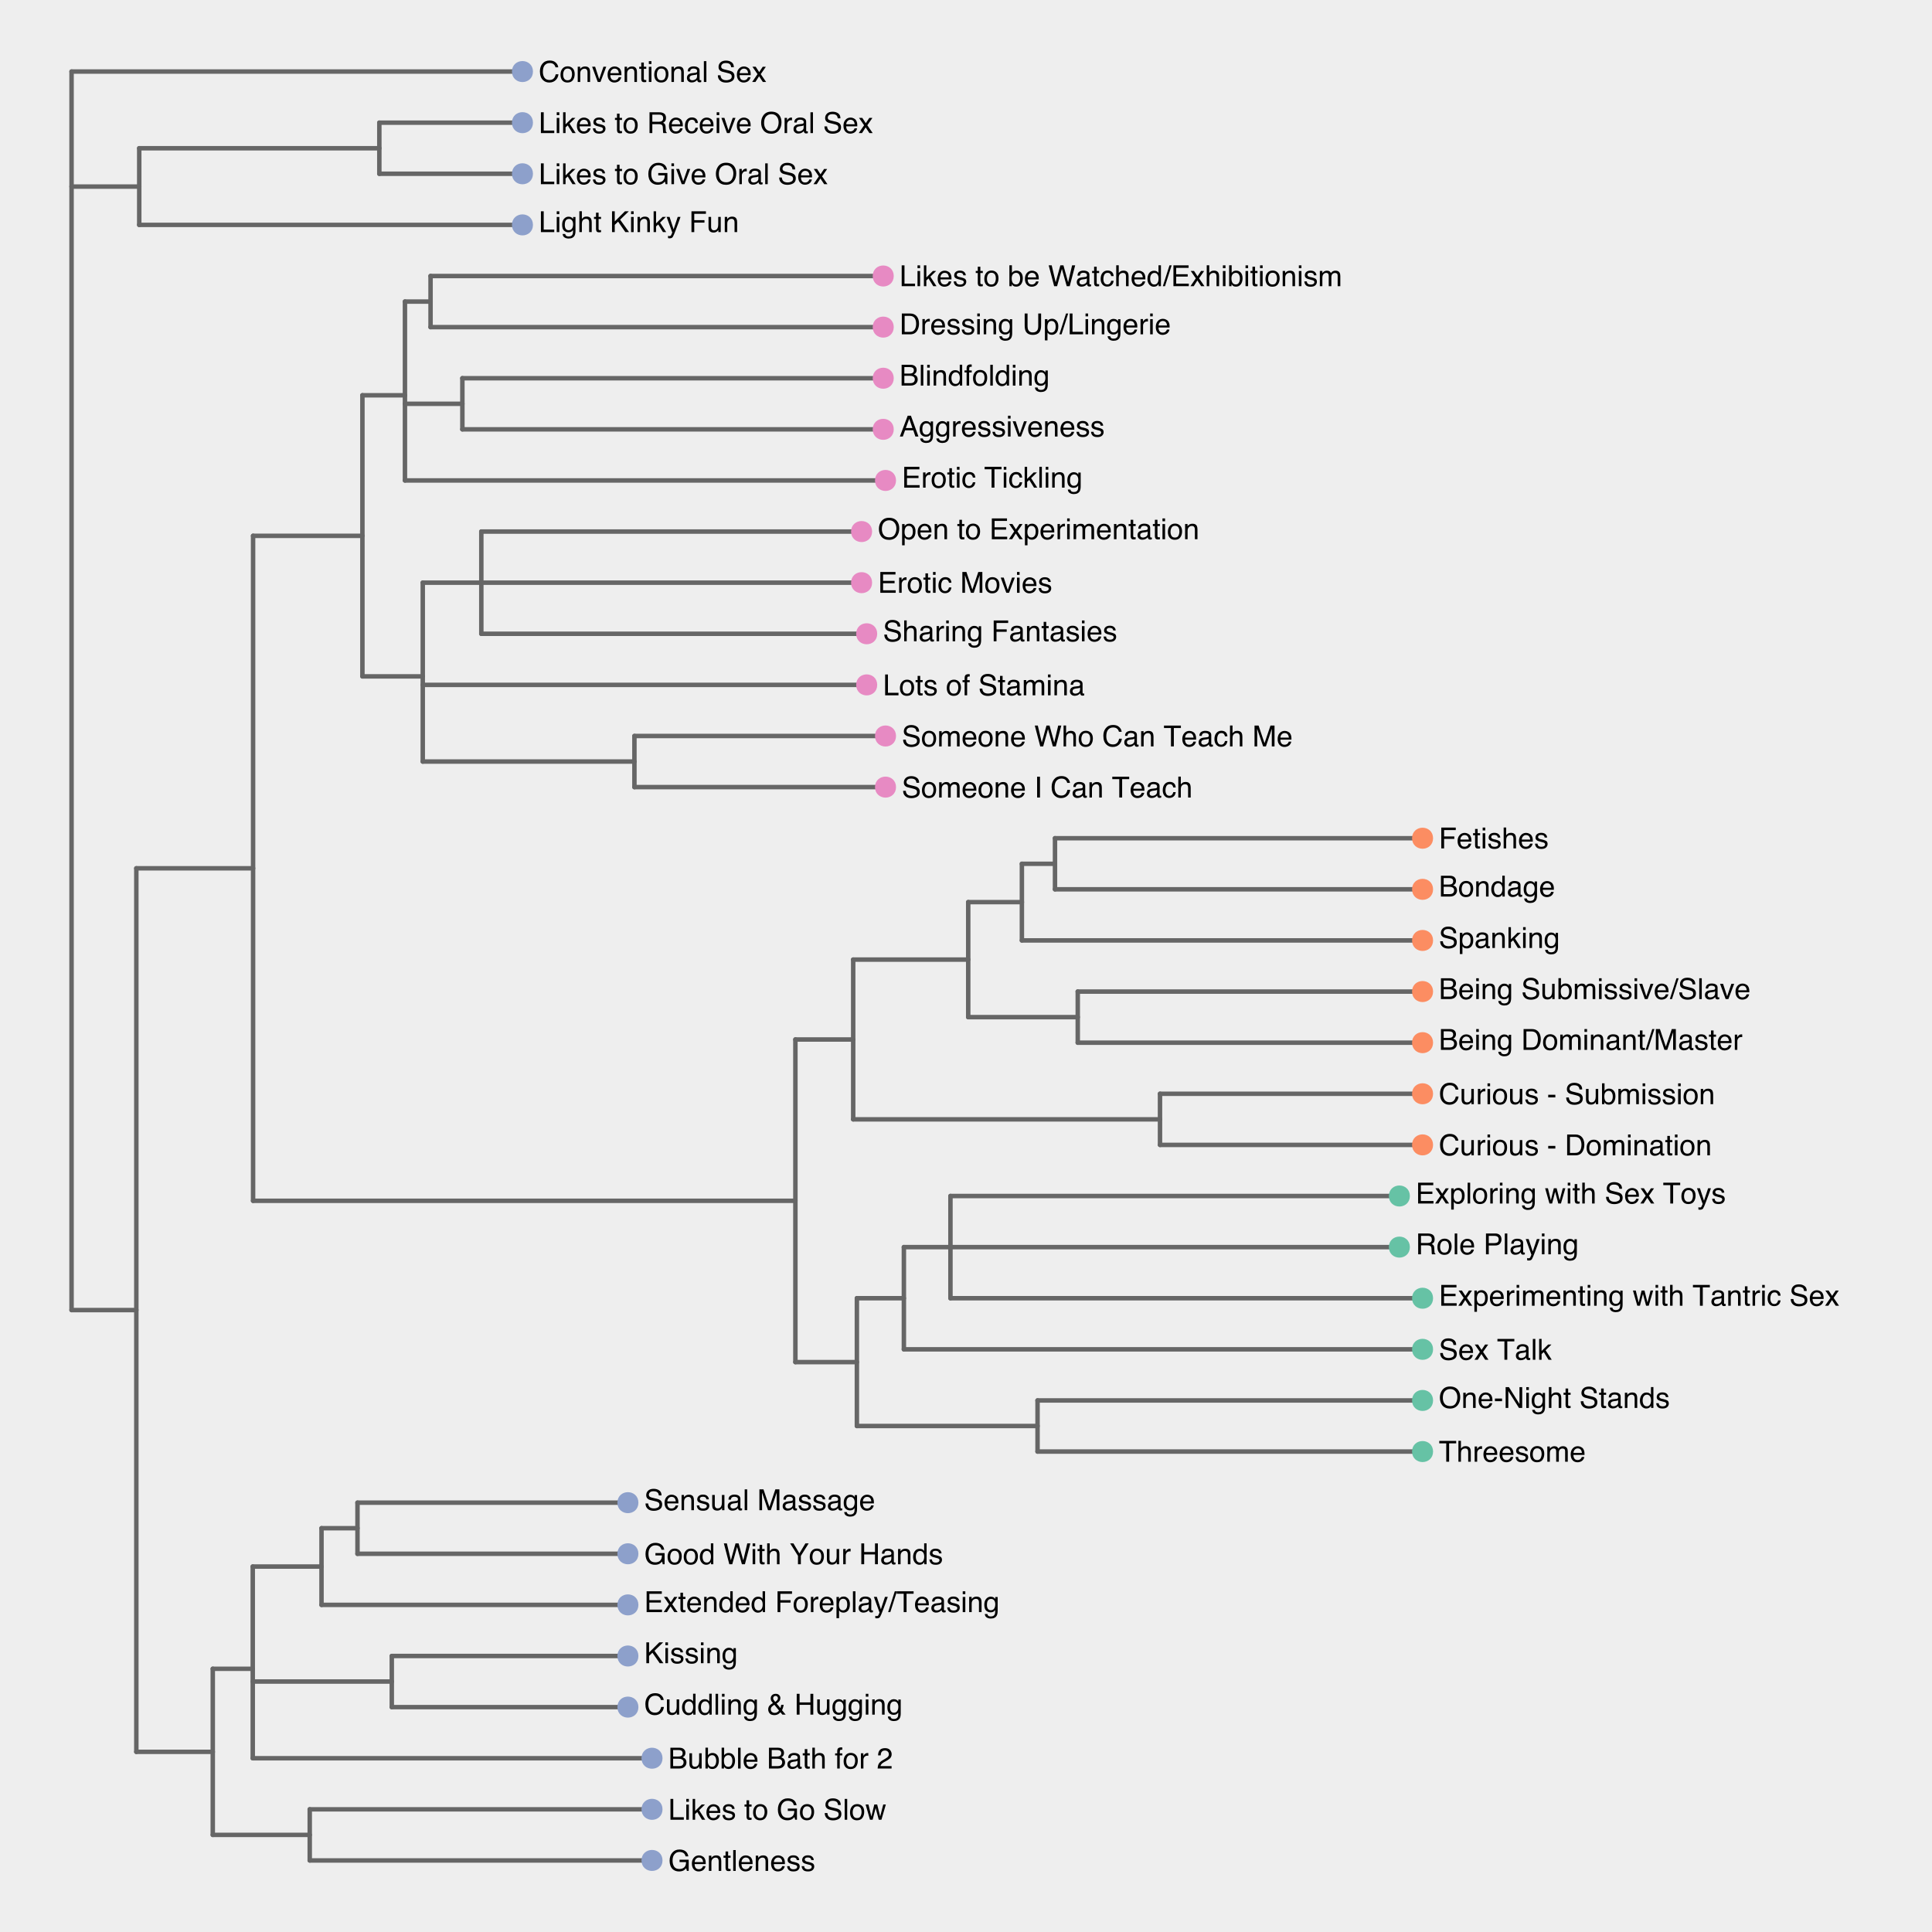 <?xml version="1.0" encoding="UTF-8"?>
<svg xmlns="http://www.w3.org/2000/svg" xmlns:xlink="http://www.w3.org/1999/xlink" width="432pt" height="432pt" viewBox="0 0 432 432" version="1.1">
<defs>
<g>
<symbol overflow="visible" id="glyph0-0">
<path style="stroke:none;" d="M 0.203 0 L 0.203 -4.656 L 3.906 -4.656 L 3.906 0 Z M 3.328 -0.578 L 3.328 -4.078 L 0.797 -4.078 L 0.797 -0.578 Z "/>
</symbol>
<symbol overflow="visible" id="glyph0-1">
<path style="stroke:none;" d="M 3.891 -4.656 L 3.891 -4.109 L 2.312 -4.109 L 2.312 0 L 1.672 0 L 1.672 -4.109 L 0.109 -4.109 L 0.109 -4.656 Z "/>
</symbol>
<symbol overflow="visible" id="glyph0-2">
<path style="stroke:none;" d="M 0.422 -4.672 L 0.984 -4.672 L 0.984 -2.938 C 1.117 -3.113 1.242 -3.234 1.359 -3.297 C 1.535 -3.422 1.766 -3.484 2.047 -3.484 C 2.535 -3.484 2.867 -3.312 3.047 -2.969 C 3.141 -2.781 3.188 -2.52 3.188 -2.188 L 3.188 0 L 2.609 0 L 2.609 -2.141 C 2.609 -2.391 2.57 -2.57 2.5 -2.688 C 2.406 -2.875 2.211 -2.969 1.922 -2.969 C 1.68 -2.969 1.461 -2.883 1.266 -2.719 C 1.078 -2.562 0.984 -2.254 0.984 -1.797 L 0.984 0 L 0.422 0 Z "/>
</symbol>
<symbol overflow="visible" id="glyph0-3">
<path style="stroke:none;" d="M 0.438 -3.406 L 0.984 -3.406 L 0.984 -2.812 C 1.023 -2.926 1.129 -3.062 1.297 -3.219 C 1.473 -3.383 1.676 -3.469 1.906 -3.469 C 1.914 -3.469 1.93 -3.469 1.953 -3.469 C 1.984 -3.469 2.031 -3.461 2.094 -3.453 L 2.094 -2.859 C 2.051 -2.859 2.016 -2.859 1.984 -2.859 C 1.961 -2.867 1.938 -2.875 1.906 -2.875 C 1.613 -2.875 1.391 -2.781 1.234 -2.594 C 1.078 -2.406 1 -2.191 1 -1.953 L 1 0 L 0.438 0 Z "/>
</symbol>
<symbol overflow="visible" id="glyph0-4">
<path style="stroke:none;" d="M 1.828 -3.469 C 2.078 -3.469 2.312 -3.41 2.531 -3.297 C 2.758 -3.191 2.93 -3.047 3.047 -2.859 C 3.16 -2.691 3.238 -2.492 3.281 -2.266 C 3.312 -2.109 3.328 -1.859 3.328 -1.516 L 0.844 -1.516 C 0.852 -1.172 0.93 -0.895 1.078 -0.688 C 1.234 -0.477 1.473 -0.375 1.797 -0.375 C 2.086 -0.375 2.32 -0.473 2.5 -0.672 C 2.602 -0.785 2.676 -0.914 2.719 -1.062 L 3.281 -1.062 C 3.27 -0.938 3.223 -0.797 3.141 -0.641 C 3.055 -0.492 2.961 -0.367 2.859 -0.266 C 2.68 -0.098 2.469 0.008 2.219 0.062 C 2.07 0.102 1.914 0.125 1.75 0.125 C 1.32 0.125 0.961 -0.023 0.672 -0.328 C 0.379 -0.641 0.234 -1.078 0.234 -1.641 C 0.234 -2.18 0.379 -2.617 0.672 -2.953 C 0.973 -3.297 1.359 -3.469 1.828 -3.469 Z M 2.75 -1.969 C 2.719 -2.219 2.66 -2.414 2.578 -2.562 C 2.422 -2.844 2.16 -2.984 1.797 -2.984 C 1.535 -2.984 1.316 -2.883 1.141 -2.688 C 0.961 -2.5 0.867 -2.258 0.859 -1.969 Z M 1.781 -3.484 Z "/>
</symbol>
<symbol overflow="visible" id="glyph0-5">
<path style="stroke:none;" d="M 0.766 -1.062 C 0.773 -0.875 0.82 -0.727 0.906 -0.625 C 1.051 -0.445 1.301 -0.359 1.656 -0.359 C 1.863 -0.359 2.047 -0.398 2.203 -0.484 C 2.367 -0.578 2.453 -0.723 2.453 -0.922 C 2.453 -1.066 2.383 -1.176 2.25 -1.25 C 2.176 -1.301 2.016 -1.352 1.766 -1.406 L 1.312 -1.531 C 1.02 -1.602 0.805 -1.68 0.672 -1.766 C 0.43 -1.922 0.312 -2.133 0.312 -2.406 C 0.312 -2.727 0.426 -2.988 0.656 -3.188 C 0.883 -3.383 1.195 -3.484 1.594 -3.484 C 2.102 -3.484 2.469 -3.332 2.688 -3.031 C 2.832 -2.844 2.906 -2.641 2.906 -2.422 L 2.359 -2.422 C 2.348 -2.547 2.301 -2.664 2.219 -2.781 C 2.094 -2.926 1.867 -3 1.547 -3 C 1.328 -3 1.16 -2.957 1.047 -2.875 C 0.941 -2.789 0.891 -2.68 0.891 -2.547 C 0.891 -2.398 0.961 -2.281 1.109 -2.188 C 1.191 -2.133 1.316 -2.086 1.484 -2.047 L 1.859 -1.969 C 2.266 -1.863 2.539 -1.766 2.688 -1.672 C 2.906 -1.523 3.016 -1.297 3.016 -0.984 C 3.016 -0.68 2.898 -0.422 2.672 -0.203 C 2.441 0.016 2.094 0.125 1.625 0.125 C 1.113 0.125 0.754 0.008 0.547 -0.219 C 0.336 -0.445 0.223 -0.727 0.203 -1.062 Z M 1.609 -3.484 Z "/>
</symbol>
<symbol overflow="visible" id="glyph0-6">
<path style="stroke:none;" d="M 1.766 -0.375 C 2.148 -0.375 2.41 -0.516 2.547 -0.797 C 2.691 -1.086 2.766 -1.406 2.766 -1.75 C 2.766 -2.07 2.711 -2.332 2.609 -2.531 C 2.441 -2.844 2.164 -3 1.781 -3 C 1.426 -3 1.172 -2.863 1.016 -2.594 C 0.859 -2.332 0.781 -2.016 0.781 -1.641 C 0.781 -1.273 0.859 -0.973 1.016 -0.734 C 1.172 -0.492 1.422 -0.375 1.766 -0.375 Z M 1.797 -3.5 C 2.234 -3.5 2.602 -3.352 2.906 -3.062 C 3.207 -2.77 3.359 -2.336 3.359 -1.766 C 3.359 -1.223 3.223 -0.77 2.953 -0.406 C 2.691 -0.051 2.281 0.125 1.719 0.125 C 1.25 0.125 0.875 -0.031 0.594 -0.344 C 0.32 -0.664 0.188 -1.094 0.188 -1.625 C 0.188 -2.195 0.332 -2.648 0.625 -2.984 C 0.914 -3.328 1.305 -3.5 1.797 -3.5 Z M 1.766 -3.484 Z "/>
</symbol>
<symbol overflow="visible" id="glyph0-7">
<path style="stroke:none;" d="M 0.422 -3.406 L 0.984 -3.406 L 0.984 -2.922 C 1.117 -3.086 1.242 -3.207 1.359 -3.281 C 1.547 -3.406 1.758 -3.469 2 -3.469 C 2.27 -3.469 2.484 -3.406 2.641 -3.281 C 2.734 -3.195 2.82 -3.082 2.906 -2.938 C 3.031 -3.125 3.176 -3.258 3.344 -3.344 C 3.52 -3.426 3.711 -3.469 3.922 -3.469 C 4.379 -3.469 4.691 -3.305 4.859 -2.984 C 4.953 -2.805 5 -2.566 5 -2.266 L 5 0 L 4.406 0 L 4.406 -2.359 C 4.406 -2.586 4.348 -2.742 4.234 -2.828 C 4.117 -2.91 3.977 -2.953 3.812 -2.953 C 3.594 -2.953 3.398 -2.875 3.234 -2.719 C 3.078 -2.57 3 -2.328 3 -1.984 L 3 0 L 2.406 0 L 2.406 -2.219 C 2.406 -2.445 2.379 -2.613 2.328 -2.719 C 2.242 -2.883 2.082 -2.969 1.844 -2.969 C 1.625 -2.969 1.426 -2.879 1.25 -2.703 C 1.07 -2.535 0.984 -2.234 0.984 -1.797 L 0.984 0 L 0.422 0 Z "/>
</symbol>
<symbol overflow="visible" id="glyph0-8">
<path style="stroke:none;" d="M 2.25 -2.688 C 2.508 -2.688 2.719 -2.723 2.875 -2.797 C 3.102 -2.922 3.219 -3.133 3.219 -3.438 C 3.219 -3.738 3.094 -3.941 2.844 -4.047 C 2.707 -4.109 2.5 -4.141 2.219 -4.141 L 1.094 -4.141 L 1.094 -2.688 Z M 2.453 -0.547 C 2.848 -0.547 3.125 -0.656 3.281 -0.875 C 3.383 -1.02 3.438 -1.191 3.438 -1.391 C 3.438 -1.723 3.285 -1.953 2.984 -2.078 C 2.828 -2.148 2.617 -2.188 2.359 -2.188 L 1.094 -2.188 L 1.094 -0.547 Z M 0.484 -4.656 L 2.484 -4.656 C 3.023 -4.656 3.41 -4.492 3.641 -4.172 C 3.773 -3.984 3.844 -3.758 3.844 -3.5 C 3.844 -3.207 3.758 -2.969 3.594 -2.781 C 3.508 -2.688 3.383 -2.598 3.219 -2.516 C 3.457 -2.422 3.641 -2.316 3.766 -2.203 C 3.973 -1.992 4.078 -1.711 4.078 -1.359 C 4.078 -1.055 3.984 -0.785 3.797 -0.547 C 3.516 -0.18 3.066 0 2.453 0 L 0.484 0 Z "/>
</symbol>
<symbol overflow="visible" id="glyph0-9">
<path style="stroke:none;" d="M 0.422 -3.391 L 1 -3.391 L 1 0 L 0.422 0 Z M 0.422 -4.656 L 1 -4.656 L 1 -4.016 L 0.422 -4.016 Z "/>
</symbol>
<symbol overflow="visible" id="glyph0-10">
<path style="stroke:none;" d="M 0.422 -3.406 L 0.969 -3.406 L 0.969 -2.922 C 1.125 -3.117 1.289 -3.258 1.469 -3.344 C 1.656 -3.426 1.859 -3.469 2.078 -3.469 C 2.555 -3.469 2.879 -3.301 3.047 -2.969 C 3.141 -2.781 3.188 -2.52 3.188 -2.188 L 3.188 0 L 2.609 0 L 2.609 -2.141 C 2.609 -2.348 2.578 -2.516 2.516 -2.641 C 2.41 -2.859 2.227 -2.969 1.969 -2.969 C 1.832 -2.969 1.719 -2.953 1.625 -2.922 C 1.469 -2.867 1.332 -2.773 1.219 -2.641 C 1.125 -2.523 1.062 -2.406 1.031 -2.281 C 1 -2.164 0.984 -2 0.984 -1.781 L 0.984 0 L 0.422 0 Z M 1.766 -3.484 Z "/>
</symbol>
<symbol overflow="visible" id="glyph0-11">
<path style="stroke:none;" d="M 1.625 -3.453 C 1.883 -3.453 2.113 -3.391 2.312 -3.266 C 2.426 -3.191 2.535 -3.082 2.641 -2.938 L 2.641 -3.375 L 3.172 -3.375 L 3.172 -0.281 C 3.172 0.156 3.109 0.5 2.984 0.75 C 2.742 1.207 2.297 1.438 1.641 1.438 C 1.273 1.438 0.969 1.352 0.719 1.188 C 0.469 1.031 0.328 0.773 0.297 0.422 L 0.875 0.422 C 0.906 0.578 0.961 0.695 1.047 0.781 C 1.172 0.906 1.375 0.969 1.656 0.969 C 2.094 0.969 2.379 0.812 2.516 0.5 C 2.598 0.32 2.633 0 2.625 -0.469 C 2.508 -0.301 2.367 -0.172 2.203 -0.078 C 2.047 0.004 1.836 0.047 1.578 0.047 C 1.203 0.047 0.875 -0.082 0.594 -0.344 C 0.32 -0.613 0.188 -1.047 0.188 -1.641 C 0.188 -2.211 0.328 -2.656 0.609 -2.969 C 0.891 -3.289 1.227 -3.453 1.625 -3.453 Z M 2.641 -1.719 C 2.641 -2.133 2.551 -2.441 2.375 -2.641 C 2.207 -2.848 1.988 -2.953 1.719 -2.953 C 1.32 -2.953 1.047 -2.766 0.891 -2.391 C 0.816 -2.191 0.781 -1.926 0.781 -1.594 C 0.781 -1.219 0.859 -0.926 1.016 -0.719 C 1.172 -0.52 1.379 -0.422 1.641 -0.422 C 2.047 -0.422 2.332 -0.609 2.5 -0.984 C 2.594 -1.191 2.641 -1.438 2.641 -1.719 Z M 1.688 -3.484 Z "/>
</symbol>
<symbol overflow="visible" id="glyph0-12">
<path style="stroke:none;" d=""/>
</symbol>
<symbol overflow="visible" id="glyph0-13">
<path style="stroke:none;" d="M 2.281 -0.547 C 2.5 -0.547 2.676 -0.566 2.812 -0.609 C 3.062 -0.691 3.266 -0.848 3.422 -1.078 C 3.547 -1.266 3.633 -1.508 3.688 -1.812 C 3.719 -1.977 3.734 -2.141 3.734 -2.297 C 3.734 -2.867 3.617 -3.316 3.391 -3.641 C 3.16 -3.961 2.789 -4.125 2.281 -4.125 L 1.156 -4.125 L 1.156 -0.547 Z M 0.531 -4.656 L 2.406 -4.656 C 3.051 -4.656 3.551 -4.43 3.906 -3.984 C 4.219 -3.566 4.375 -3.039 4.375 -2.406 C 4.375 -1.906 4.281 -1.457 4.094 -1.062 C 3.77 -0.352 3.207 0 2.406 0 L 0.531 0 Z "/>
</symbol>
<symbol overflow="visible" id="glyph0-14">
<path style="stroke:none;" d="M 0.859 -0.906 C 0.859 -0.738 0.914 -0.609 1.031 -0.516 C 1.156 -0.422 1.301 -0.375 1.469 -0.375 C 1.664 -0.375 1.859 -0.422 2.047 -0.516 C 2.367 -0.672 2.531 -0.922 2.531 -1.266 L 2.531 -1.734 C 2.457 -1.68 2.363 -1.641 2.25 -1.609 C 2.145 -1.586 2.039 -1.57 1.938 -1.562 L 1.594 -1.516 C 1.383 -1.484 1.227 -1.438 1.125 -1.375 C 0.945 -1.281 0.859 -1.125 0.859 -0.906 Z M 2.234 -2.062 C 2.367 -2.07 2.457 -2.125 2.5 -2.219 C 2.531 -2.27 2.547 -2.344 2.547 -2.438 C 2.547 -2.633 2.473 -2.773 2.328 -2.859 C 2.191 -2.953 1.992 -3 1.734 -3 C 1.441 -3 1.234 -2.922 1.109 -2.766 C 1.035 -2.672 0.988 -2.535 0.969 -2.359 L 0.438 -2.359 C 0.445 -2.773 0.582 -3.066 0.844 -3.234 C 1.102 -3.398 1.406 -3.484 1.75 -3.484 C 2.156 -3.484 2.477 -3.406 2.719 -3.25 C 2.969 -3.102 3.094 -2.867 3.094 -2.547 L 3.094 -0.578 C 3.094 -0.523 3.102 -0.477 3.125 -0.438 C 3.156 -0.406 3.207 -0.391 3.281 -0.391 C 3.312 -0.391 3.344 -0.391 3.375 -0.391 C 3.406 -0.391 3.438 -0.395 3.469 -0.406 L 3.469 0.016 C 3.383 0.035 3.316 0.051 3.266 0.062 C 3.223 0.07 3.16 0.078 3.078 0.078 C 2.879 0.078 2.738 0.004 2.656 -0.141 C 2.602 -0.211 2.57 -0.316 2.562 -0.453 C 2.438 -0.297 2.266 -0.16 2.047 -0.047 C 1.836 0.055 1.598 0.109 1.328 0.109 C 1.016 0.109 0.758 0.016 0.562 -0.172 C 0.363 -0.359 0.266 -0.598 0.266 -0.891 C 0.266 -1.203 0.359 -1.445 0.547 -1.625 C 0.742 -1.801 1.004 -1.91 1.328 -1.953 Z M 1.766 -3.484 Z "/>
</symbol>
<symbol overflow="visible" id="glyph0-15">
<path style="stroke:none;" d="M 0.531 -4.344 L 1.109 -4.344 L 1.109 -3.406 L 1.656 -3.406 L 1.656 -2.938 L 1.109 -2.938 L 1.109 -0.719 C 1.109 -0.594 1.148 -0.508 1.234 -0.469 C 1.273 -0.445 1.348 -0.438 1.453 -0.438 C 1.484 -0.438 1.516 -0.438 1.547 -0.438 C 1.578 -0.438 1.613 -0.441 1.656 -0.453 L 1.656 0 C 1.594 0.02 1.523 0.031 1.453 0.031 C 1.379 0.039 1.301 0.047 1.219 0.047 C 0.945 0.047 0.766 -0.02 0.672 -0.156 C 0.578 -0.289 0.531 -0.469 0.531 -0.688 L 0.531 -2.938 L 0.078 -2.938 L 0.078 -3.406 L 0.531 -3.406 Z "/>
</symbol>
<symbol overflow="visible" id="glyph0-16">
<path style="stroke:none;" d="M 1.484 -4.656 L 1.969 -4.656 L 0.484 0 L 0 0 Z "/>
</symbol>
<symbol overflow="visible" id="glyph0-17">
<path style="stroke:none;" d="M 0.484 -4.656 L 1.391 -4.656 L 2.719 -0.719 L 4.047 -4.656 L 4.953 -4.656 L 4.953 0 L 4.344 0 L 4.344 -2.75 C 4.344 -2.844 4.344 -3 4.344 -3.219 C 4.352 -3.445 4.359 -3.688 4.359 -3.938 L 3.031 0 L 2.406 0 L 1.062 -3.938 L 1.062 -3.797 C 1.062 -3.68 1.062 -3.504 1.062 -3.266 C 1.07 -3.035 1.078 -2.863 1.078 -2.75 L 1.078 0 L 0.484 0 Z "/>
</symbol>
<symbol overflow="visible" id="glyph0-18">
<path style="stroke:none;" d="M 0.906 -1.5 C 0.926 -1.238 0.988 -1.023 1.094 -0.859 C 1.301 -0.547 1.672 -0.391 2.203 -0.391 C 2.441 -0.391 2.656 -0.426 2.844 -0.5 C 3.227 -0.625 3.422 -0.859 3.422 -1.203 C 3.422 -1.453 3.336 -1.633 3.172 -1.75 C 3.016 -1.852 2.766 -1.941 2.422 -2.016 L 1.797 -2.172 C 1.379 -2.254 1.086 -2.352 0.922 -2.469 C 0.617 -2.664 0.469 -2.957 0.469 -3.344 C 0.469 -3.758 0.613 -4.102 0.906 -4.375 C 1.195 -4.645 1.609 -4.781 2.141 -4.781 C 2.629 -4.781 3.039 -4.66 3.375 -4.422 C 3.719 -4.191 3.891 -3.816 3.891 -3.297 L 3.297 -3.297 C 3.266 -3.547 3.195 -3.738 3.094 -3.875 C 2.906 -4.113 2.578 -4.234 2.109 -4.234 C 1.742 -4.234 1.477 -4.156 1.312 -4 C 1.145 -3.844 1.062 -3.66 1.062 -3.453 C 1.062 -3.223 1.16 -3.055 1.359 -2.953 C 1.484 -2.879 1.766 -2.797 2.203 -2.703 L 2.859 -2.547 C 3.172 -2.473 3.414 -2.375 3.594 -2.25 C 3.883 -2.031 4.031 -1.711 4.031 -1.297 C 4.031 -0.785 3.844 -0.414 3.469 -0.188 C 3.094 0.031 2.656 0.141 2.156 0.141 C 1.57 0.141 1.117 -0.008 0.797 -0.312 C 0.473 -0.602 0.312 -1 0.312 -1.5 Z M 2.188 -4.797 Z "/>
</symbol>
<symbol overflow="visible" id="glyph0-19">
<path style="stroke:none;" d="M 0.984 -3.406 L 0.984 -1.141 C 0.984 -0.961 1.016 -0.82 1.078 -0.719 C 1.172 -0.508 1.359 -0.406 1.641 -0.406 C 2.035 -0.406 2.305 -0.586 2.453 -0.953 C 2.535 -1.141 2.578 -1.398 2.578 -1.734 L 2.578 -3.406 L 3.141 -3.406 L 3.141 0 L 2.609 0 L 2.609 -0.5 C 2.535 -0.375 2.441 -0.266 2.328 -0.172 C 2.109 0.004 1.848 0.094 1.547 0.094 C 1.055 0.094 0.723 -0.066 0.547 -0.391 C 0.453 -0.566 0.406 -0.801 0.406 -1.094 L 0.406 -3.406 Z M 1.781 -3.484 Z "/>
</symbol>
<symbol overflow="visible" id="glyph0-20">
<path style="stroke:none;" d="M 0.375 -4.672 L 0.938 -4.672 L 0.938 -2.984 C 1.062 -3.148 1.207 -3.273 1.375 -3.359 C 1.551 -3.441 1.738 -3.484 1.938 -3.484 C 2.363 -3.484 2.707 -3.336 2.969 -3.047 C 3.238 -2.754 3.375 -2.328 3.375 -1.766 C 3.375 -1.223 3.242 -0.773 2.984 -0.422 C 2.723 -0.066 2.359 0.109 1.891 0.109 C 1.629 0.109 1.41 0.047 1.234 -0.078 C 1.129 -0.148 1.02 -0.27 0.906 -0.438 L 0.906 0 L 0.375 0 Z M 1.859 -0.391 C 2.172 -0.391 2.398 -0.516 2.547 -0.766 C 2.703 -1.016 2.781 -1.336 2.781 -1.734 C 2.781 -2.086 2.703 -2.383 2.547 -2.625 C 2.398 -2.863 2.176 -2.984 1.875 -2.984 C 1.613 -2.984 1.383 -2.883 1.188 -2.688 C 0.988 -2.5 0.891 -2.18 0.891 -1.734 C 0.891 -1.41 0.93 -1.148 1.016 -0.953 C 1.172 -0.578 1.453 -0.391 1.859 -0.391 Z "/>
</symbol>
<symbol overflow="visible" id="glyph0-21">
<path style="stroke:none;" d="M 0.703 -3.406 L 1.609 -0.625 L 2.562 -3.406 L 3.188 -3.406 L 1.891 0 L 1.281 0 L 0.031 -3.406 Z "/>
</symbol>
<symbol overflow="visible" id="glyph0-22">
<path style="stroke:none;" d="M 0.438 -4.656 L 1 -4.656 L 1 0 L 0.438 0 Z "/>
</symbol>
<symbol overflow="visible" id="glyph0-23">
<path style="stroke:none;" d="M 0.781 -1.656 C 0.781 -1.289 0.859 -0.984 1.016 -0.734 C 1.172 -0.492 1.414 -0.375 1.75 -0.375 C 2.02 -0.375 2.238 -0.488 2.406 -0.719 C 2.57 -0.945 2.656 -1.273 2.656 -1.703 C 2.656 -2.129 2.566 -2.445 2.391 -2.656 C 2.223 -2.863 2.008 -2.969 1.75 -2.969 C 1.457 -2.969 1.223 -2.852 1.047 -2.625 C 0.867 -2.406 0.781 -2.082 0.781 -1.656 Z M 1.641 -3.453 C 1.898 -3.453 2.117 -3.398 2.297 -3.297 C 2.398 -3.234 2.516 -3.125 2.641 -2.969 L 2.641 -4.672 L 3.188 -4.672 L 3.188 0 L 2.672 0 L 2.672 -0.469 C 2.535 -0.258 2.379 -0.109 2.203 -0.016 C 2.023 0.078 1.816 0.125 1.578 0.125 C 1.203 0.125 0.875 -0.031 0.594 -0.344 C 0.312 -0.664 0.172 -1.094 0.172 -1.625 C 0.172 -2.125 0.297 -2.551 0.547 -2.906 C 0.805 -3.27 1.172 -3.453 1.641 -3.453 Z "/>
</symbol>
<symbol overflow="visible" id="glyph0-24">
<path style="stroke:none;" d="M 2.453 -4.797 C 3.047 -4.797 3.504 -4.641 3.828 -4.328 C 4.16 -4.016 4.344 -3.66 4.375 -3.266 L 3.766 -3.266 C 3.691 -3.566 3.551 -3.801 3.344 -3.969 C 3.133 -4.145 2.844 -4.234 2.469 -4.234 C 2.008 -4.234 1.641 -4.07 1.359 -3.75 C 1.078 -3.426 0.938 -2.93 0.938 -2.266 C 0.938 -1.723 1.062 -1.281 1.312 -0.938 C 1.562 -0.602 1.941 -0.438 2.453 -0.438 C 2.922 -0.438 3.273 -0.613 3.516 -0.969 C 3.641 -1.156 3.738 -1.406 3.812 -1.719 L 4.422 -1.719 C 4.367 -1.227 4.188 -0.816 3.875 -0.484 C 3.5 -0.078 3 0.125 2.375 0.125 C 1.832 0.125 1.379 -0.039 1.016 -0.375 C 0.523 -0.801 0.281 -1.469 0.281 -2.375 C 0.281 -3.062 0.461 -3.629 0.828 -4.078 C 1.223 -4.555 1.766 -4.797 2.453 -4.797 Z M 2.328 -4.797 Z "/>
</symbol>
<symbol overflow="visible" id="glyph0-25">
<path style="stroke:none;" d="M 0.094 -3.406 L 0.828 -3.406 L 1.609 -2.203 L 2.406 -3.406 L 3.094 -3.391 L 1.953 -1.75 L 3.156 0 L 2.422 0 L 1.578 -1.281 L 0.766 0 L 0.031 0 L 1.234 -1.75 Z "/>
</symbol>
<symbol overflow="visible" id="glyph0-26">
<path style="stroke:none;" d="M 0.562 -4.656 L 3.797 -4.656 L 3.797 -4.094 L 1.188 -4.094 L 1.188 -2.672 L 3.469 -2.672 L 3.469 -2.125 L 1.188 -2.125 L 1.188 0 L 0.562 0 Z "/>
</symbol>
<symbol overflow="visible" id="glyph0-27">
<path style="stroke:none;" d="M 2.5 -4.797 C 3.32 -4.797 3.93 -4.531 4.328 -4 C 4.641 -3.582 4.797 -3.051 4.797 -2.406 C 4.797 -1.719 4.617 -1.141 4.266 -0.672 C 3.848 -0.129 3.258 0.141 2.5 0.141 C 1.781 0.141 1.211 -0.098 0.797 -0.578 C 0.43 -1.035 0.25 -1.613 0.25 -2.312 C 0.25 -2.938 0.406 -3.473 0.719 -3.922 C 1.125 -4.504 1.719 -4.797 2.5 -4.797 Z M 2.578 -0.422 C 3.129 -0.422 3.531 -0.617 3.781 -1.016 C 4.031 -1.422 4.156 -1.883 4.156 -2.406 C 4.156 -2.945 4.008 -3.383 3.719 -3.719 C 3.438 -4.062 3.047 -4.234 2.547 -4.234 C 2.066 -4.234 1.672 -4.066 1.359 -3.734 C 1.055 -3.398 0.906 -2.91 0.906 -2.266 C 0.906 -1.742 1.035 -1.305 1.297 -0.953 C 1.555 -0.598 1.984 -0.422 2.578 -0.422 Z M 2.531 -4.797 Z "/>
</symbol>
<symbol overflow="visible" id="glyph0-28">
<path style="stroke:none;" d="M 0.266 -2.109 L 1.859 -2.109 L 1.859 -1.516 L 0.266 -1.516 Z "/>
</symbol>
<symbol overflow="visible" id="glyph0-29">
<path style="stroke:none;" d="M 0.5 -4.656 L 1.234 -4.656 L 3.594 -0.891 L 3.594 -4.656 L 4.203 -4.656 L 4.203 0 L 3.484 0 L 1.094 -3.781 L 1.094 0 L 0.5 0 Z M 2.297 -4.656 Z "/>
</symbol>
<symbol overflow="visible" id="glyph0-30">
<path style="stroke:none;" d="M 2.656 -2.531 C 2.957 -2.531 3.191 -2.586 3.359 -2.703 C 3.535 -2.816 3.625 -3.031 3.625 -3.344 C 3.625 -3.676 3.504 -3.906 3.266 -4.031 C 3.129 -4.094 2.957 -4.125 2.75 -4.125 L 1.203 -4.125 L 1.203 -2.531 Z M 0.578 -4.656 L 2.734 -4.656 C 3.086 -4.656 3.379 -4.602 3.609 -4.5 C 4.047 -4.301 4.266 -3.938 4.266 -3.406 C 4.266 -3.125 4.207 -2.895 4.094 -2.719 C 3.977 -2.539 3.816 -2.398 3.609 -2.297 C 3.785 -2.223 3.922 -2.125 4.016 -2 C 4.109 -1.875 4.16 -1.676 4.172 -1.406 L 4.203 -0.781 C 4.203 -0.602 4.211 -0.473 4.234 -0.391 C 4.273 -0.242 4.344 -0.148 4.438 -0.109 L 4.438 0 L 3.672 0 C 3.648 -0.039 3.629 -0.094 3.609 -0.156 C 3.598 -0.219 3.594 -0.344 3.594 -0.531 L 3.547 -1.297 C 3.535 -1.609 3.422 -1.812 3.203 -1.906 C 3.086 -1.969 2.898 -2 2.641 -2 L 1.203 -2 L 1.203 0 L 0.578 0 Z "/>
</symbol>
<symbol overflow="visible" id="glyph0-31">
<path style="stroke:none;" d="M 0.562 -4.656 L 2.656 -4.656 C 3.07 -4.656 3.406 -4.539 3.656 -4.312 C 3.906 -4.082 4.031 -3.754 4.031 -3.328 C 4.031 -2.961 3.914 -2.645 3.688 -2.375 C 3.469 -2.102 3.125 -1.969 2.656 -1.969 L 1.188 -1.969 L 1.188 0 L 0.562 0 Z M 3.406 -3.328 C 3.406 -3.672 3.273 -3.898 3.016 -4.016 C 2.879 -4.086 2.688 -4.125 2.438 -4.125 L 1.188 -4.125 L 1.188 -2.5 L 2.438 -2.5 C 2.727 -2.5 2.961 -2.555 3.141 -2.672 C 3.316 -2.797 3.406 -3.016 3.406 -3.328 Z "/>
</symbol>
<symbol overflow="visible" id="glyph0-32">
<path style="stroke:none;" d="M 2.547 -3.406 L 3.172 -3.406 C 3.086 -3.188 2.91 -2.688 2.641 -1.906 C 2.43 -1.32 2.254 -0.848 2.109 -0.484 C 1.785 0.391 1.555 0.922 1.422 1.109 C 1.285 1.297 1.051 1.391 0.719 1.391 C 0.633 1.391 0.57 1.383 0.531 1.375 C 0.488 1.375 0.438 1.363 0.375 1.344 L 0.375 0.828 C 0.477 0.859 0.551 0.875 0.594 0.875 C 0.633 0.883 0.672 0.891 0.703 0.891 C 0.805 0.891 0.883 0.867 0.938 0.828 C 0.988 0.797 1.031 0.754 1.062 0.703 C 1.07 0.691 1.109 0.609 1.172 0.453 C 1.242 0.297 1.297 0.176 1.328 0.094 L 0.062 -3.406 L 0.719 -3.406 L 1.625 -0.625 Z M 1.625 -3.484 Z "/>
</symbol>
<symbol overflow="visible" id="glyph0-33">
<path style="stroke:none;" d="M 0.406 -4.656 L 0.953 -4.656 L 0.953 -1.953 L 2.422 -3.406 L 3.156 -3.406 L 1.844 -2.125 L 3.219 0 L 2.5 0 L 1.438 -1.719 L 0.953 -1.281 L 0.953 0 L 0.406 0 Z "/>
</symbol>
<symbol overflow="visible" id="glyph0-34">
<path style="stroke:none;" d="M 1.859 -0.391 C 2.117 -0.391 2.336 -0.5 2.516 -0.719 C 2.691 -0.938 2.781 -1.27 2.781 -1.719 C 2.781 -1.988 2.742 -2.223 2.672 -2.422 C 2.516 -2.797 2.242 -2.984 1.859 -2.984 C 1.461 -2.984 1.191 -2.785 1.047 -2.391 C 0.961 -2.172 0.922 -1.898 0.922 -1.578 C 0.922 -1.316 0.961 -1.094 1.047 -0.906 C 1.191 -0.562 1.461 -0.391 1.859 -0.391 Z M 0.375 -3.391 L 0.938 -3.391 L 0.938 -2.938 C 1.039 -3.094 1.16 -3.211 1.297 -3.297 C 1.492 -3.422 1.723 -3.484 1.984 -3.484 C 2.367 -3.484 2.695 -3.332 2.969 -3.031 C 3.238 -2.738 3.375 -2.32 3.375 -1.781 C 3.375 -1.031 3.176 -0.5 2.781 -0.188 C 2.539 0.008 2.258 0.109 1.938 0.109 C 1.676 0.109 1.457 0.055 1.281 -0.047 C 1.188 -0.117 1.078 -0.227 0.953 -0.375 L 0.953 1.359 L 0.375 1.359 Z "/>
</symbol>
<symbol overflow="visible" id="glyph0-35">
<path style="stroke:none;" d="M 0.562 -4.656 L 3.953 -4.656 L 3.953 -4.094 L 1.172 -4.094 L 1.172 -2.672 L 3.75 -2.672 L 3.75 -2.141 L 1.172 -2.141 L 1.172 -0.562 L 4 -0.562 L 4 0 L 0.562 0 Z M 2.281 -4.656 Z "/>
</symbol>
<symbol overflow="visible" id="glyph0-36">
<path style="stroke:none;" d="M 0.688 -3.406 L 1.344 -0.719 L 2 -3.406 L 2.641 -3.406 L 3.312 -0.734 L 4 -3.406 L 4.578 -3.406 L 3.594 0 L 3 0 L 2.297 -2.625 L 1.625 0 L 1.031 0 L 0.062 -3.406 Z "/>
</symbol>
<symbol overflow="visible" id="glyph0-37">
<path style="stroke:none;" d="M 1.734 -3.5 C 2.109 -3.5 2.414 -3.406 2.656 -3.219 C 2.906 -3.031 3.051 -2.707 3.094 -2.25 L 2.547 -2.25 C 2.504 -2.469 2.422 -2.645 2.297 -2.781 C 2.18 -2.914 1.992 -2.984 1.734 -2.984 C 1.367 -2.984 1.109 -2.805 0.953 -2.453 C 0.848 -2.223 0.797 -1.938 0.797 -1.594 C 0.797 -1.258 0.867 -0.973 1.016 -0.734 C 1.16 -0.504 1.383 -0.391 1.688 -0.391 C 1.926 -0.391 2.113 -0.461 2.25 -0.609 C 2.395 -0.754 2.492 -0.953 2.547 -1.203 L 3.094 -1.203 C 3.031 -0.754 2.867 -0.426 2.609 -0.219 C 2.359 -0.008 2.035 0.094 1.641 0.094 C 1.203 0.094 0.848 -0.066 0.578 -0.391 C 0.316 -0.711 0.188 -1.117 0.188 -1.609 C 0.188 -2.203 0.332 -2.664 0.625 -3 C 0.914 -3.332 1.285 -3.5 1.734 -3.5 Z M 1.641 -3.484 Z "/>
</symbol>
<symbol overflow="visible" id="glyph0-38">
<path style="stroke:none;" d="M 2.891 -1.906 L 2.188 -3.969 L 1.422 -1.906 Z M 1.844 -4.656 L 2.562 -4.656 L 4.25 0 L 3.562 0 L 3.094 -1.391 L 1.25 -1.391 L 0.75 0 L 0.094 0 Z M 2.172 -4.656 Z "/>
</symbol>
<symbol overflow="visible" id="glyph0-39">
<path style="stroke:none;" d="M 0.562 -3.922 C 0.57 -4.148 0.613 -4.32 0.688 -4.438 C 0.82 -4.633 1.078 -4.734 1.453 -4.734 C 1.492 -4.734 1.531 -4.727 1.562 -4.719 C 1.602 -4.719 1.648 -4.719 1.703 -4.719 L 1.703 -4.203 C 1.641 -4.203 1.594 -4.203 1.562 -4.203 C 1.539 -4.203 1.52 -4.203 1.5 -4.203 C 1.32 -4.203 1.219 -4.156 1.188 -4.062 C 1.156 -3.977 1.141 -3.754 1.141 -3.391 L 1.703 -3.391 L 1.703 -2.938 L 1.125 -2.938 L 1.125 0 L 0.562 0 L 0.562 -2.938 L 0.094 -2.938 L 0.094 -3.391 L 0.562 -3.391 Z "/>
</symbol>
<symbol overflow="visible" id="glyph0-40">
<path style="stroke:none;" d="M 0.203 0 C 0.223 -0.395 0.301 -0.734 0.438 -1.016 C 0.582 -1.305 0.859 -1.57 1.266 -1.812 L 1.875 -2.172 C 2.145 -2.328 2.336 -2.461 2.453 -2.578 C 2.629 -2.742 2.719 -2.941 2.719 -3.172 C 2.719 -3.441 2.633 -3.648 2.469 -3.797 C 2.312 -3.953 2.102 -4.031 1.844 -4.031 C 1.445 -4.031 1.176 -3.883 1.031 -3.594 C 0.945 -3.438 0.898 -3.219 0.891 -2.938 L 0.312 -2.938 C 0.32 -3.332 0.395 -3.656 0.531 -3.906 C 0.781 -4.344 1.219 -4.562 1.844 -4.562 C 2.363 -4.562 2.742 -4.422 2.984 -4.141 C 3.223 -3.859 3.344 -3.547 3.344 -3.203 C 3.344 -2.836 3.219 -2.523 2.969 -2.266 C 2.812 -2.117 2.547 -1.938 2.172 -1.719 L 1.734 -1.484 C 1.523 -1.367 1.359 -1.258 1.234 -1.156 C 1.023 -0.969 0.895 -0.766 0.844 -0.547 L 3.328 -0.547 L 3.328 0 Z "/>
</symbol>
<symbol overflow="visible" id="glyph0-41">
<path style="stroke:none;" d="M 1.859 -2.844 C 2.055 -2.988 2.191 -3.109 2.266 -3.203 C 2.391 -3.336 2.453 -3.492 2.453 -3.672 C 2.453 -3.805 2.406 -3.926 2.312 -4.031 C 2.227 -4.133 2.109 -4.188 1.953 -4.188 C 1.723 -4.188 1.562 -4.102 1.469 -3.938 C 1.414 -3.863 1.391 -3.781 1.391 -3.688 C 1.391 -3.551 1.426 -3.422 1.5 -3.297 C 1.57 -3.18 1.691 -3.031 1.859 -2.844 Z M 1.703 -0.391 C 1.941 -0.391 2.145 -0.441 2.312 -0.547 C 2.488 -0.66 2.617 -0.785 2.703 -0.922 L 1.656 -2.203 C 1.352 -2.004 1.156 -1.852 1.062 -1.75 C 0.926 -1.582 0.859 -1.391 0.859 -1.172 C 0.859 -0.922 0.945 -0.727 1.125 -0.594 C 1.312 -0.457 1.504 -0.391 1.703 -0.391 Z M 1.344 -2.594 C 1.145 -2.82 1.008 -3.008 0.938 -3.156 C 0.875 -3.312 0.844 -3.461 0.844 -3.609 C 0.844 -3.91 0.941 -4.16 1.141 -4.359 C 1.348 -4.555 1.625 -4.656 1.969 -4.656 C 2.289 -4.656 2.539 -4.562 2.719 -4.375 C 2.906 -4.195 3 -3.977 3 -3.719 C 3 -3.414 2.898 -3.156 2.703 -2.938 C 2.598 -2.801 2.414 -2.648 2.156 -2.484 L 3.016 -1.469 C 3.066 -1.633 3.102 -1.758 3.125 -1.844 C 3.145 -1.926 3.172 -2.047 3.203 -2.203 L 3.734 -2.203 C 3.703 -1.898 3.629 -1.609 3.516 -1.328 C 3.41 -1.055 3.359 -0.945 3.359 -1 L 4.188 0 L 3.453 0 L 3.016 -0.531 C 2.836 -0.344 2.68 -0.207 2.547 -0.125 C 2.285 0.031 1.992 0.109 1.672 0.109 C 1.18 0.109 0.828 -0.02 0.609 -0.281 C 0.391 -0.539 0.281 -0.836 0.281 -1.172 C 0.281 -1.523 0.391 -1.816 0.609 -2.047 C 0.734 -2.191 0.977 -2.375 1.344 -2.594 Z "/>
</symbol>
<symbol overflow="visible" id="glyph0-42">
<path style="stroke:none;" d="M 0.516 -4.656 L 1.156 -4.656 L 1.156 -2.734 L 3.578 -2.734 L 3.578 -4.656 L 4.219 -4.656 L 4.219 0 L 3.578 0 L 3.578 -2.188 L 1.156 -2.188 L 1.156 0 L 0.516 0 Z "/>
</symbol>
<symbol overflow="visible" id="glyph0-43">
<path style="stroke:none;" d="M 1.188 -4.656 L 1.188 -1.781 C 1.188 -1.438 1.25 -1.156 1.375 -0.938 C 1.562 -0.594 1.879 -0.422 2.328 -0.422 C 2.859 -0.422 3.223 -0.609 3.422 -0.984 C 3.523 -1.18 3.578 -1.445 3.578 -1.781 L 3.578 -4.656 L 4.219 -4.656 L 4.219 -2.047 C 4.219 -1.473 4.141 -1.031 3.984 -0.719 C 3.703 -0.156 3.164 0.125 2.375 0.125 C 1.582 0.125 1.047 -0.156 0.766 -0.719 C 0.617 -1.031 0.547 -1.473 0.547 -2.047 L 0.547 -4.656 Z M 2.375 -4.656 Z "/>
</symbol>
<symbol overflow="visible" id="glyph0-44">
<path style="stroke:none;" d="M 0.5 -4.656 L 1.125 -4.656 L 1.125 -0.562 L 3.484 -0.562 L 3.484 0 L 0.5 0 Z "/>
</symbol>
<symbol overflow="visible" id="glyph0-45">
<path style="stroke:none;" d="M 2.516 -4.781 C 2.953 -4.781 3.328 -4.695 3.641 -4.531 C 4.109 -4.289 4.395 -3.863 4.5 -3.25 L 3.875 -3.25 C 3.801 -3.594 3.645 -3.844 3.406 -4 C 3.164 -4.156 2.863 -4.234 2.5 -4.234 C 2.062 -4.234 1.695 -4.066 1.406 -3.734 C 1.113 -3.41 0.969 -2.93 0.969 -2.297 C 0.969 -1.742 1.086 -1.289 1.328 -0.938 C 1.566 -0.594 1.961 -0.422 2.516 -0.422 C 2.941 -0.422 3.289 -0.539 3.562 -0.781 C 3.844 -1.031 3.984 -1.426 3.984 -1.969 L 2.531 -1.969 L 2.531 -2.5 L 4.578 -2.5 L 4.578 0 L 4.172 0 L 4.016 -0.594 C 3.797 -0.363 3.609 -0.203 3.453 -0.109 C 3.172 0.047 2.816 0.125 2.391 0.125 C 1.836 0.125 1.363 -0.051 0.969 -0.406 C 0.531 -0.852 0.312 -1.473 0.312 -2.266 C 0.312 -3.047 0.523 -3.664 0.953 -4.125 C 1.348 -4.562 1.867 -4.781 2.516 -4.781 Z M 2.406 -4.797 Z "/>
</symbol>
<symbol overflow="visible" id="glyph0-46">
<path style="stroke:none;" d="M 0.797 -4.656 L 1.688 -0.875 L 2.734 -4.656 L 3.422 -4.656 L 4.469 -0.875 L 5.359 -4.656 L 6.047 -4.656 L 4.828 0 L 4.156 0 L 3.078 -3.859 L 2 0 L 1.344 0 L 0.125 -4.656 Z "/>
</symbol>
<symbol overflow="visible" id="glyph0-47">
<path style="stroke:none;" d="M 0.141 -4.656 L 0.875 -4.656 L 2.203 -2.422 L 3.547 -4.656 L 4.281 -4.656 L 2.531 -1.875 L 2.531 0 L 1.891 0 L 1.891 -1.875 Z M 2.219 -4.656 Z "/>
</symbol>
<symbol overflow="visible" id="glyph0-48">
<path style="stroke:none;" d="M 0.5 -4.656 L 1.109 -4.656 L 1.109 -2.391 L 3.391 -4.656 L 4.25 -4.656 L 2.312 -2.781 L 4.312 0 L 3.484 0 L 1.859 -2.344 L 1.109 -1.625 L 1.109 0 L 0.5 0 Z "/>
</symbol>
<symbol overflow="visible" id="glyph0-49">
<path style="stroke:none;" d="M 0.641 -4.656 L 1.281 -4.656 L 1.281 0 L 0.641 0 Z "/>
</symbol>
</g>
</defs>
<g id="surface1">
<rect x="0" y="0" width="432" height="432" style="fill:rgb(93.333%,93.333%,93.333%);fill-opacity:1;stroke:none;"/>
<path style="fill:none;stroke-width:1;stroke-linecap:round;stroke-linejoin:round;stroke:rgb(40%,40%,40%);stroke-opacity:1;stroke-miterlimit:10;" d="M 16 292.934 L 30.484 292.934 "/>
<path style="fill:none;stroke-width:1;stroke-linecap:round;stroke-linejoin:round;stroke:rgb(40%,40%,40%);stroke-opacity:1;stroke-miterlimit:10;" d="M 30.484 391.715 L 47.578 391.715 "/>
<path style="fill:none;stroke-width:1;stroke-linecap:round;stroke-linejoin:round;stroke:rgb(40%,40%,40%);stroke-opacity:1;stroke-miterlimit:10;" d="M 47.578 410.285 L 69.258 410.285 "/>
<path style="fill:none;stroke-width:1;stroke-linecap:round;stroke-linejoin:round;stroke:rgb(40%,40%,40%);stroke-opacity:1;stroke-miterlimit:10;" d="M 69.258 416 L 145.793 416 "/>
<path style="fill:none;stroke-width:1;stroke-linecap:round;stroke-linejoin:round;stroke:rgb(40%,40%,40%);stroke-opacity:1;stroke-miterlimit:10;" d="M 69.258 404.57 L 145.793 404.57 "/>
<path style="fill:none;stroke-width:1;stroke-linecap:round;stroke-linejoin:round;stroke:rgb(40%,40%,40%);stroke-opacity:1;stroke-miterlimit:10;" d="M 47.578 373.145 L 56.516 373.145 "/>
<path style="fill:none;stroke-width:1;stroke-linecap:round;stroke-linejoin:round;stroke:rgb(40%,40%,40%);stroke-opacity:1;stroke-miterlimit:10;" d="M 56.516 393.145 L 145.793 393.145 "/>
<path style="fill:none;stroke-width:1;stroke-linecap:round;stroke-linejoin:round;stroke:rgb(40%,40%,40%);stroke-opacity:1;stroke-miterlimit:10;" d="M 56.516 376 L 87.605 376 "/>
<path style="fill:none;stroke-width:1;stroke-linecap:round;stroke-linejoin:round;stroke:rgb(40%,40%,40%);stroke-opacity:1;stroke-miterlimit:10;" d="M 87.605 381.715 L 140.398 381.715 "/>
<path style="fill:none;stroke-width:1;stroke-linecap:round;stroke-linejoin:round;stroke:rgb(40%,40%,40%);stroke-opacity:1;stroke-miterlimit:10;" d="M 87.605 370.285 L 140.398 370.285 "/>
<path style="fill:none;stroke-width:1;stroke-linecap:round;stroke-linejoin:round;stroke:rgb(40%,40%,40%);stroke-opacity:1;stroke-miterlimit:10;" d="M 56.516 350.285 L 71.891 350.285 "/>
<path style="fill:none;stroke-width:1;stroke-linecap:round;stroke-linejoin:round;stroke:rgb(40%,40%,40%);stroke-opacity:1;stroke-miterlimit:10;" d="M 71.891 358.855 L 140.398 358.855 "/>
<path style="fill:none;stroke-width:1;stroke-linecap:round;stroke-linejoin:round;stroke:rgb(40%,40%,40%);stroke-opacity:1;stroke-miterlimit:10;" d="M 71.891 341.715 L 79.934 341.715 "/>
<path style="fill:none;stroke-width:1;stroke-linecap:round;stroke-linejoin:round;stroke:rgb(40%,40%,40%);stroke-opacity:1;stroke-miterlimit:10;" d="M 79.934 347.43 L 140.398 347.43 "/>
<path style="fill:none;stroke-width:1;stroke-linecap:round;stroke-linejoin:round;stroke:rgb(40%,40%,40%);stroke-opacity:1;stroke-miterlimit:10;" d="M 79.934 336 L 140.398 336 "/>
<path style="fill:none;stroke-width:1;stroke-linecap:round;stroke-linejoin:round;stroke:rgb(40%,40%,40%);stroke-opacity:1;stroke-miterlimit:10;" d="M 30.484 194.156 L 56.59 194.156 "/>
<path style="fill:none;stroke-width:1;stroke-linecap:round;stroke-linejoin:round;stroke:rgb(40%,40%,40%);stroke-opacity:1;stroke-miterlimit:10;" d="M 56.59 268.5 L 177.852 268.5 "/>
<path style="fill:none;stroke-width:1;stroke-linecap:round;stroke-linejoin:round;stroke:rgb(40%,40%,40%);stroke-opacity:1;stroke-miterlimit:10;" d="M 177.852 304.57 L 191.602 304.57 "/>
<path style="fill:none;stroke-width:1;stroke-linecap:round;stroke-linejoin:round;stroke:rgb(40%,40%,40%);stroke-opacity:1;stroke-miterlimit:10;" d="M 191.602 318.855 L 231.996 318.855 "/>
<path style="fill:none;stroke-width:1;stroke-linecap:round;stroke-linejoin:round;stroke:rgb(40%,40%,40%);stroke-opacity:1;stroke-miterlimit:10;" d="M 231.996 324.57 L 318.086 324.57 "/>
<path style="fill:none;stroke-width:1;stroke-linecap:round;stroke-linejoin:round;stroke:rgb(40%,40%,40%);stroke-opacity:1;stroke-miterlimit:10;" d="M 231.996 313.145 L 318.086 313.145 "/>
<path style="fill:none;stroke-width:1;stroke-linecap:round;stroke-linejoin:round;stroke:rgb(40%,40%,40%);stroke-opacity:1;stroke-miterlimit:10;" d="M 191.602 290.285 L 202.109 290.285 "/>
<path style="fill:none;stroke-width:1;stroke-linecap:round;stroke-linejoin:round;stroke:rgb(40%,40%,40%);stroke-opacity:1;stroke-miterlimit:10;" d="M 202.109 301.715 L 318.086 301.715 "/>
<path style="fill:none;stroke-width:1;stroke-linecap:round;stroke-linejoin:round;stroke:rgb(40%,40%,40%);stroke-opacity:1;stroke-miterlimit:10;" d="M 202.109 278.855 L 212.523 278.855 "/>
<path style="fill:none;stroke-width:1;stroke-linecap:round;stroke-linejoin:round;stroke:rgb(40%,40%,40%);stroke-opacity:1;stroke-miterlimit:10;" d="M 212.523 290.285 L 318.086 290.285 "/>
<path style="fill:none;stroke-width:1;stroke-linecap:round;stroke-linejoin:round;stroke:rgb(40%,40%,40%);stroke-opacity:1;stroke-miterlimit:10;" d="M 212.523 278.855 L 312.902 278.855 "/>
<path style="fill:none;stroke-width:1;stroke-linecap:round;stroke-linejoin:round;stroke:rgb(40%,40%,40%);stroke-opacity:1;stroke-miterlimit:10;" d="M 212.523 267.43 L 312.902 267.43 "/>
<path style="fill:none;stroke-width:1;stroke-linecap:round;stroke-linejoin:round;stroke:rgb(40%,40%,40%);stroke-opacity:1;stroke-miterlimit:10;" d="M 177.852 232.43 L 190.777 232.43 "/>
<path style="fill:none;stroke-width:1;stroke-linecap:round;stroke-linejoin:round;stroke:rgb(40%,40%,40%);stroke-opacity:1;stroke-miterlimit:10;" d="M 190.777 250.285 L 259.379 250.285 "/>
<path style="fill:none;stroke-width:1;stroke-linecap:round;stroke-linejoin:round;stroke:rgb(40%,40%,40%);stroke-opacity:1;stroke-miterlimit:10;" d="M 259.379 256 L 318.086 256 "/>
<path style="fill:none;stroke-width:1;stroke-linecap:round;stroke-linejoin:round;stroke:rgb(40%,40%,40%);stroke-opacity:1;stroke-miterlimit:10;" d="M 259.379 244.57 L 318.086 244.57 "/>
<path style="fill:none;stroke-width:1;stroke-linecap:round;stroke-linejoin:round;stroke:rgb(40%,40%,40%);stroke-opacity:1;stroke-miterlimit:10;" d="M 190.777 214.57 L 216.496 214.57 "/>
<path style="fill:none;stroke-width:1;stroke-linecap:round;stroke-linejoin:round;stroke:rgb(40%,40%,40%);stroke-opacity:1;stroke-miterlimit:10;" d="M 216.496 227.43 L 240.988 227.43 "/>
<path style="fill:none;stroke-width:1;stroke-linecap:round;stroke-linejoin:round;stroke:rgb(40%,40%,40%);stroke-opacity:1;stroke-miterlimit:10;" d="M 240.988 233.145 L 318.086 233.145 "/>
<path style="fill:none;stroke-width:1;stroke-linecap:round;stroke-linejoin:round;stroke:rgb(40%,40%,40%);stroke-opacity:1;stroke-miterlimit:10;" d="M 240.988 221.715 L 318.086 221.715 "/>
<path style="fill:none;stroke-width:1;stroke-linecap:round;stroke-linejoin:round;stroke:rgb(40%,40%,40%);stroke-opacity:1;stroke-miterlimit:10;" d="M 216.496 201.715 L 228.496 201.715 "/>
<path style="fill:none;stroke-width:1;stroke-linecap:round;stroke-linejoin:round;stroke:rgb(40%,40%,40%);stroke-opacity:1;stroke-miterlimit:10;" d="M 228.496 210.285 L 318.086 210.285 "/>
<path style="fill:none;stroke-width:1;stroke-linecap:round;stroke-linejoin:round;stroke:rgb(40%,40%,40%);stroke-opacity:1;stroke-miterlimit:10;" d="M 228.496 193.145 L 235.898 193.145 "/>
<path style="fill:none;stroke-width:1;stroke-linecap:round;stroke-linejoin:round;stroke:rgb(40%,40%,40%);stroke-opacity:1;stroke-miterlimit:10;" d="M 235.898 198.855 L 318.086 198.855 "/>
<path style="fill:none;stroke-width:1;stroke-linecap:round;stroke-linejoin:round;stroke:rgb(40%,40%,40%);stroke-opacity:1;stroke-miterlimit:10;" d="M 235.898 187.43 L 318.086 187.43 "/>
<path style="fill:none;stroke-width:1;stroke-linecap:round;stroke-linejoin:round;stroke:rgb(40%,40%,40%);stroke-opacity:1;stroke-miterlimit:10;" d="M 56.59 119.809 L 81.035 119.809 "/>
<path style="fill:none;stroke-width:1;stroke-linecap:round;stroke-linejoin:round;stroke:rgb(40%,40%,40%);stroke-opacity:1;stroke-miterlimit:10;" d="M 81.035 151.238 L 94.531 151.238 "/>
<path style="fill:none;stroke-width:1;stroke-linecap:round;stroke-linejoin:round;stroke:rgb(40%,40%,40%);stroke-opacity:1;stroke-miterlimit:10;" d="M 94.531 170.285 L 141.859 170.285 "/>
<path style="fill:none;stroke-width:1;stroke-linecap:round;stroke-linejoin:round;stroke:rgb(40%,40%,40%);stroke-opacity:1;stroke-miterlimit:10;" d="M 141.859 176 L 198 176 "/>
<path style="fill:none;stroke-width:1;stroke-linecap:round;stroke-linejoin:round;stroke:rgb(40%,40%,40%);stroke-opacity:1;stroke-miterlimit:10;" d="M 141.859 164.57 L 198 164.57 "/>
<path style="fill:none;stroke-width:1;stroke-linecap:round;stroke-linejoin:round;stroke:rgb(40%,40%,40%);stroke-opacity:1;stroke-miterlimit:10;" d="M 94.531 153.145 L 193.793 153.145 "/>
<path style="fill:none;stroke-width:1;stroke-linecap:round;stroke-linejoin:round;stroke:rgb(40%,40%,40%);stroke-opacity:1;stroke-miterlimit:10;" d="M 94.531 130.285 L 107.625 130.285 "/>
<path style="fill:none;stroke-width:1;stroke-linecap:round;stroke-linejoin:round;stroke:rgb(40%,40%,40%);stroke-opacity:1;stroke-miterlimit:10;" d="M 107.625 141.715 L 193.793 141.715 "/>
<path style="fill:none;stroke-width:1;stroke-linecap:round;stroke-linejoin:round;stroke:rgb(40%,40%,40%);stroke-opacity:1;stroke-miterlimit:10;" d="M 107.625 130.285 L 192.652 130.285 "/>
<path style="fill:none;stroke-width:1;stroke-linecap:round;stroke-linejoin:round;stroke:rgb(40%,40%,40%);stroke-opacity:1;stroke-miterlimit:10;" d="M 107.625 118.855 L 192.652 118.855 "/>
<path style="fill:none;stroke-width:1;stroke-linecap:round;stroke-linejoin:round;stroke:rgb(40%,40%,40%);stroke-opacity:1;stroke-miterlimit:10;" d="M 81.035 88.383 L 90.547 88.383 "/>
<path style="fill:none;stroke-width:1;stroke-linecap:round;stroke-linejoin:round;stroke:rgb(40%,40%,40%);stroke-opacity:1;stroke-miterlimit:10;" d="M 90.547 107.43 L 198 107.43 "/>
<path style="fill:none;stroke-width:1;stroke-linecap:round;stroke-linejoin:round;stroke:rgb(40%,40%,40%);stroke-opacity:1;stroke-miterlimit:10;" d="M 90.547 90.285 L 103.387 90.285 "/>
<path style="fill:none;stroke-width:1;stroke-linecap:round;stroke-linejoin:round;stroke:rgb(40%,40%,40%);stroke-opacity:1;stroke-miterlimit:10;" d="M 103.387 96 L 197.492 96 "/>
<path style="fill:none;stroke-width:1;stroke-linecap:round;stroke-linejoin:round;stroke:rgb(40%,40%,40%);stroke-opacity:1;stroke-miterlimit:10;" d="M 103.387 84.57 L 197.492 84.57 "/>
<path style="fill:none;stroke-width:1;stroke-linecap:round;stroke-linejoin:round;stroke:rgb(40%,40%,40%);stroke-opacity:1;stroke-miterlimit:10;" d="M 90.547 67.43 L 96.273 67.43 "/>
<path style="fill:none;stroke-width:1;stroke-linecap:round;stroke-linejoin:round;stroke:rgb(40%,40%,40%);stroke-opacity:1;stroke-miterlimit:10;" d="M 96.273 73.145 L 197.492 73.145 "/>
<path style="fill:none;stroke-width:1;stroke-linecap:round;stroke-linejoin:round;stroke:rgb(40%,40%,40%);stroke-opacity:1;stroke-miterlimit:10;" d="M 96.273 61.715 L 197.492 61.715 "/>
<path style="fill:none;stroke-width:1;stroke-linecap:round;stroke-linejoin:round;stroke:rgb(40%,40%,40%);stroke-opacity:1;stroke-miterlimit:10;" d="M 16 41.715 L 31.133 41.715 "/>
<path style="fill:none;stroke-width:1;stroke-linecap:round;stroke-linejoin:round;stroke:rgb(40%,40%,40%);stroke-opacity:1;stroke-miterlimit:10;" d="M 31.133 50.285 L 116.82 50.285 "/>
<path style="fill:none;stroke-width:1;stroke-linecap:round;stroke-linejoin:round;stroke:rgb(40%,40%,40%);stroke-opacity:1;stroke-miterlimit:10;" d="M 31.133 33.145 L 84.82 33.145 "/>
<path style="fill:none;stroke-width:1;stroke-linecap:round;stroke-linejoin:round;stroke:rgb(40%,40%,40%);stroke-opacity:1;stroke-miterlimit:10;" d="M 84.82 38.855 L 116.82 38.855 "/>
<path style="fill:none;stroke-width:1;stroke-linecap:round;stroke-linejoin:round;stroke:rgb(40%,40%,40%);stroke-opacity:1;stroke-miterlimit:10;" d="M 84.82 27.43 L 116.82 27.43 "/>
<path style="fill:none;stroke-width:1;stroke-linecap:round;stroke-linejoin:round;stroke:rgb(40%,40%,40%);stroke-opacity:1;stroke-miterlimit:10;" d="M 16 16 L 116.82 16 "/>
<path style="fill:none;stroke-width:1;stroke-linecap:round;stroke-linejoin:round;stroke:rgb(40%,40%,40%);stroke-opacity:1;stroke-miterlimit:10;" d="M 16 292.934 L 16 16 "/>
<path style="fill:none;stroke-width:1;stroke-linecap:round;stroke-linejoin:round;stroke:rgb(40%,40%,40%);stroke-opacity:1;stroke-miterlimit:10;" d="M 30.484 391.715 L 30.484 194.156 "/>
<path style="fill:none;stroke-width:1;stroke-linecap:round;stroke-linejoin:round;stroke:rgb(40%,40%,40%);stroke-opacity:1;stroke-miterlimit:10;" d="M 47.578 410.285 L 47.578 373.145 "/>
<path style="fill:none;stroke-width:1;stroke-linecap:round;stroke-linejoin:round;stroke:rgb(40%,40%,40%);stroke-opacity:1;stroke-miterlimit:10;" d="M 69.258 416 L 69.258 404.57 "/>
<path style="fill:none;stroke-width:1;stroke-linecap:round;stroke-linejoin:round;stroke:rgb(40%,40%,40%);stroke-opacity:1;stroke-miterlimit:10;" d="M 56.516 393.145 L 56.516 350.285 "/>
<path style="fill:none;stroke-width:1;stroke-linecap:round;stroke-linejoin:round;stroke:rgb(40%,40%,40%);stroke-opacity:1;stroke-miterlimit:10;" d="M 87.605 381.715 L 87.605 370.285 "/>
<path style="fill:none;stroke-width:1;stroke-linecap:round;stroke-linejoin:round;stroke:rgb(40%,40%,40%);stroke-opacity:1;stroke-miterlimit:10;" d="M 71.891 358.855 L 71.891 341.715 "/>
<path style="fill:none;stroke-width:1;stroke-linecap:round;stroke-linejoin:round;stroke:rgb(40%,40%,40%);stroke-opacity:1;stroke-miterlimit:10;" d="M 79.934 347.43 L 79.934 336 "/>
<path style="fill:none;stroke-width:1;stroke-linecap:round;stroke-linejoin:round;stroke:rgb(40%,40%,40%);stroke-opacity:1;stroke-miterlimit:10;" d="M 56.59 268.5 L 56.59 119.809 "/>
<path style="fill:none;stroke-width:1;stroke-linecap:round;stroke-linejoin:round;stroke:rgb(40%,40%,40%);stroke-opacity:1;stroke-miterlimit:10;" d="M 177.852 304.57 L 177.852 232.43 "/>
<path style="fill:none;stroke-width:1;stroke-linecap:round;stroke-linejoin:round;stroke:rgb(40%,40%,40%);stroke-opacity:1;stroke-miterlimit:10;" d="M 191.602 318.855 L 191.602 290.285 "/>
<path style="fill:none;stroke-width:1;stroke-linecap:round;stroke-linejoin:round;stroke:rgb(40%,40%,40%);stroke-opacity:1;stroke-miterlimit:10;" d="M 231.996 324.57 L 231.996 313.145 "/>
<path style="fill:none;stroke-width:1;stroke-linecap:round;stroke-linejoin:round;stroke:rgb(40%,40%,40%);stroke-opacity:1;stroke-miterlimit:10;" d="M 202.109 301.715 L 202.109 278.855 "/>
<path style="fill:none;stroke-width:1;stroke-linecap:round;stroke-linejoin:round;stroke:rgb(40%,40%,40%);stroke-opacity:1;stroke-miterlimit:10;" d="M 212.523 290.285 L 212.523 267.43 "/>
<path style="fill:none;stroke-width:1;stroke-linecap:round;stroke-linejoin:round;stroke:rgb(40%,40%,40%);stroke-opacity:1;stroke-miterlimit:10;" d="M 190.777 250.285 L 190.777 214.57 "/>
<path style="fill:none;stroke-width:1;stroke-linecap:round;stroke-linejoin:round;stroke:rgb(40%,40%,40%);stroke-opacity:1;stroke-miterlimit:10;" d="M 259.379 256 L 259.379 244.57 "/>
<path style="fill:none;stroke-width:1;stroke-linecap:round;stroke-linejoin:round;stroke:rgb(40%,40%,40%);stroke-opacity:1;stroke-miterlimit:10;" d="M 216.496 227.43 L 216.496 201.715 "/>
<path style="fill:none;stroke-width:1;stroke-linecap:round;stroke-linejoin:round;stroke:rgb(40%,40%,40%);stroke-opacity:1;stroke-miterlimit:10;" d="M 240.988 233.145 L 240.988 221.715 "/>
<path style="fill:none;stroke-width:1;stroke-linecap:round;stroke-linejoin:round;stroke:rgb(40%,40%,40%);stroke-opacity:1;stroke-miterlimit:10;" d="M 228.496 210.285 L 228.496 193.145 "/>
<path style="fill:none;stroke-width:1;stroke-linecap:round;stroke-linejoin:round;stroke:rgb(40%,40%,40%);stroke-opacity:1;stroke-miterlimit:10;" d="M 235.898 198.855 L 235.898 187.43 "/>
<path style="fill:none;stroke-width:1;stroke-linecap:round;stroke-linejoin:round;stroke:rgb(40%,40%,40%);stroke-opacity:1;stroke-miterlimit:10;" d="M 81.035 151.238 L 81.035 88.383 "/>
<path style="fill:none;stroke-width:1;stroke-linecap:round;stroke-linejoin:round;stroke:rgb(40%,40%,40%);stroke-opacity:1;stroke-miterlimit:10;" d="M 94.531 170.285 L 94.531 130.285 "/>
<path style="fill:none;stroke-width:1;stroke-linecap:round;stroke-linejoin:round;stroke:rgb(40%,40%,40%);stroke-opacity:1;stroke-miterlimit:10;" d="M 141.859 176 L 141.859 164.57 "/>
<path style="fill:none;stroke-width:1;stroke-linecap:round;stroke-linejoin:round;stroke:rgb(40%,40%,40%);stroke-opacity:1;stroke-miterlimit:10;" d="M 107.625 141.715 L 107.625 118.855 "/>
<path style="fill:none;stroke-width:1;stroke-linecap:round;stroke-linejoin:round;stroke:rgb(40%,40%,40%);stroke-opacity:1;stroke-miterlimit:10;" d="M 90.547 107.43 L 90.547 67.43 "/>
<path style="fill:none;stroke-width:1;stroke-linecap:round;stroke-linejoin:round;stroke:rgb(40%,40%,40%);stroke-opacity:1;stroke-miterlimit:10;" d="M 103.387 96 L 103.387 84.57 "/>
<path style="fill:none;stroke-width:1;stroke-linecap:round;stroke-linejoin:round;stroke:rgb(40%,40%,40%);stroke-opacity:1;stroke-miterlimit:10;" d="M 96.273 73.145 L 96.273 61.715 "/>
<path style="fill:none;stroke-width:1;stroke-linecap:round;stroke-linejoin:round;stroke:rgb(40%,40%,40%);stroke-opacity:1;stroke-miterlimit:10;" d="M 31.133 50.285 L 31.133 33.145 "/>
<path style="fill:none;stroke-width:1;stroke-linecap:round;stroke-linejoin:round;stroke:rgb(40%,40%,40%);stroke-opacity:1;stroke-miterlimit:10;" d="M 84.82 38.855 L 84.82 27.43 "/>
<g style="fill:rgb(0%,0%,0%);fill-opacity:1;">
  <use xlink:href="#glyph0-1" x="321.715" y="326.844"/>
  <use xlink:href="#glyph0-2" x="325.685" y="326.844"/>
  <use xlink:href="#glyph0-3" x="329.3" y="326.844"/>
  <use xlink:href="#glyph0-4" x="331.465" y="326.844"/>
  <use xlink:href="#glyph0-4" x="335.08" y="326.844"/>
  <use xlink:href="#glyph0-5" x="338.695" y="326.844"/>
  <use xlink:href="#glyph0-6" x="341.945" y="326.844"/>
  <use xlink:href="#glyph0-7" x="345.56" y="326.844"/>
  <use xlink:href="#glyph0-4" x="350.974" y="326.844"/>
</g>
<g style="fill:rgb(0%,0%,0%);fill-opacity:1;">
  <use xlink:href="#glyph0-8" x="321.715" y="234.754"/>
  <use xlink:href="#glyph0-4" x="326.05" y="234.754"/>
  <use xlink:href="#glyph0-9" x="329.665" y="234.754"/>
  <use xlink:href="#glyph0-10" x="331.109" y="234.754"/>
  <use xlink:href="#glyph0-11" x="334.724" y="234.754"/>
  <use xlink:href="#glyph0-12" x="338.339" y="234.754"/>
  <use xlink:href="#glyph0-13" x="340.145" y="234.754"/>
  <use xlink:href="#glyph0-6" x="344.839" y="234.754"/>
  <use xlink:href="#glyph0-7" x="348.454" y="234.754"/>
  <use xlink:href="#glyph0-9" x="353.869" y="234.754"/>
  <use xlink:href="#glyph0-10" x="355.313" y="234.754"/>
  <use xlink:href="#glyph0-14" x="358.928" y="234.754"/>
  <use xlink:href="#glyph0-10" x="362.543" y="234.754"/>
  <use xlink:href="#glyph0-15" x="366.158" y="234.754"/>
  <use xlink:href="#glyph0-16" x="367.964" y="234.754"/>
  <use xlink:href="#glyph0-17" x="369.77" y="234.754"/>
  <use xlink:href="#glyph0-14" x="375.184" y="234.754"/>
  <use xlink:href="#glyph0-5" x="378.799" y="234.754"/>
  <use xlink:href="#glyph0-15" x="382.049" y="234.754"/>
  <use xlink:href="#glyph0-4" x="383.855" y="234.754"/>
  <use xlink:href="#glyph0-3" x="387.47" y="234.754"/>
</g>
<g style="fill:rgb(0%,0%,0%);fill-opacity:1;">
  <use xlink:href="#glyph0-8" x="321.715" y="223.395"/>
  <use xlink:href="#glyph0-4" x="326.05" y="223.395"/>
  <use xlink:href="#glyph0-9" x="329.665" y="223.395"/>
  <use xlink:href="#glyph0-10" x="331.109" y="223.395"/>
  <use xlink:href="#glyph0-11" x="334.724" y="223.395"/>
  <use xlink:href="#glyph0-12" x="338.339" y="223.395"/>
  <use xlink:href="#glyph0-18" x="340.145" y="223.395"/>
  <use xlink:href="#glyph0-19" x="344.481" y="223.395"/>
  <use xlink:href="#glyph0-20" x="348.096" y="223.395"/>
  <use xlink:href="#glyph0-7" x="351.711" y="223.395"/>
  <use xlink:href="#glyph0-9" x="357.125" y="223.395"/>
  <use xlink:href="#glyph0-5" x="358.569" y="223.395"/>
  <use xlink:href="#glyph0-5" x="361.819" y="223.395"/>
  <use xlink:href="#glyph0-9" x="365.069" y="223.395"/>
  <use xlink:href="#glyph0-21" x="366.513" y="223.395"/>
  <use xlink:href="#glyph0-4" x="369.763" y="223.395"/>
  <use xlink:href="#glyph0-16" x="373.378" y="223.395"/>
  <use xlink:href="#glyph0-18" x="375.184" y="223.395"/>
  <use xlink:href="#glyph0-22" x="379.52" y="223.395"/>
  <use xlink:href="#glyph0-14" x="380.964" y="223.395"/>
  <use xlink:href="#glyph0-21" x="384.579" y="223.395"/>
  <use xlink:href="#glyph0-4" x="387.829" y="223.395"/>
</g>
<g style="fill:rgb(0%,0%,0%);fill-opacity:1;">
  <use xlink:href="#glyph0-8" x="321.715" y="200.473"/>
  <use xlink:href="#glyph0-6" x="326.05" y="200.473"/>
  <use xlink:href="#glyph0-10" x="329.665" y="200.473"/>
  <use xlink:href="#glyph0-23" x="333.28" y="200.473"/>
  <use xlink:href="#glyph0-14" x="336.895" y="200.473"/>
  <use xlink:href="#glyph0-11" x="340.51" y="200.473"/>
  <use xlink:href="#glyph0-4" x="344.125" y="200.473"/>
</g>
<g style="fill:rgb(0%,0%,0%);fill-opacity:1;">
  <use xlink:href="#glyph0-24" x="120.449" y="18.328"/>
  <use xlink:href="#glyph0-6" x="125.143" y="18.328"/>
  <use xlink:href="#glyph0-10" x="128.758" y="18.328"/>
  <use xlink:href="#glyph0-21" x="132.373" y="18.328"/>
  <use xlink:href="#glyph0-4" x="135.623" y="18.328"/>
  <use xlink:href="#glyph0-10" x="139.238" y="18.328"/>
  <use xlink:href="#glyph0-15" x="142.853" y="18.328"/>
  <use xlink:href="#glyph0-9" x="144.659" y="18.328"/>
  <use xlink:href="#glyph0-6" x="146.103" y="18.328"/>
  <use xlink:href="#glyph0-10" x="149.718" y="18.328"/>
  <use xlink:href="#glyph0-14" x="153.333" y="18.328"/>
  <use xlink:href="#glyph0-22" x="156.948" y="18.328"/>
  <use xlink:href="#glyph0-12" x="158.392" y="18.328"/>
  <use xlink:href="#glyph0-18" x="160.198" y="18.328"/>
  <use xlink:href="#glyph0-4" x="164.534" y="18.328"/>
  <use xlink:href="#glyph0-25" x="168.149" y="18.328"/>
</g>
<g style="fill:rgb(0%,0%,0%);fill-opacity:1;">
  <use xlink:href="#glyph0-26" x="321.715" y="189.703"/>
  <use xlink:href="#glyph0-4" x="325.685" y="189.703"/>
  <use xlink:href="#glyph0-15" x="329.3" y="189.703"/>
  <use xlink:href="#glyph0-9" x="331.106" y="189.703"/>
  <use xlink:href="#glyph0-5" x="332.55" y="189.703"/>
  <use xlink:href="#glyph0-2" x="335.8" y="189.703"/>
  <use xlink:href="#glyph0-4" x="339.415" y="189.703"/>
  <use xlink:href="#glyph0-5" x="343.03" y="189.703"/>
</g>
<g style="fill:rgb(0%,0%,0%);fill-opacity:1;">
  <use xlink:href="#glyph0-27" x="321.715" y="314.824"/>
  <use xlink:href="#glyph0-10" x="326.771" y="314.824"/>
  <use xlink:href="#glyph0-4" x="330.386" y="314.824"/>
  <use xlink:href="#glyph0-28" x="334.001" y="314.824"/>
  <use xlink:href="#glyph0-29" x="336.165" y="314.824"/>
  <use xlink:href="#glyph0-9" x="340.859" y="314.824"/>
  <use xlink:href="#glyph0-11" x="342.303" y="314.824"/>
  <use xlink:href="#glyph0-2" x="345.918" y="314.824"/>
  <use xlink:href="#glyph0-15" x="349.533" y="314.824"/>
  <use xlink:href="#glyph0-12" x="351.339" y="314.824"/>
  <use xlink:href="#glyph0-18" x="353.145" y="314.824"/>
  <use xlink:href="#glyph0-15" x="357.481" y="314.824"/>
  <use xlink:href="#glyph0-14" x="359.287" y="314.824"/>
  <use xlink:href="#glyph0-10" x="362.902" y="314.824"/>
  <use xlink:href="#glyph0-23" x="366.517" y="314.824"/>
  <use xlink:href="#glyph0-5" x="370.132" y="314.824"/>
</g>
<g style="fill:rgb(0%,0%,0%);fill-opacity:1;">
  <use xlink:href="#glyph0-30" x="316.531" y="280.465"/>
  <use xlink:href="#glyph0-6" x="321.225" y="280.465"/>
  <use xlink:href="#glyph0-22" x="324.84" y="280.465"/>
  <use xlink:href="#glyph0-4" x="326.284" y="280.465"/>
  <use xlink:href="#glyph0-12" x="329.899" y="280.465"/>
  <use xlink:href="#glyph0-31" x="331.705" y="280.465"/>
  <use xlink:href="#glyph0-22" x="336.041" y="280.465"/>
  <use xlink:href="#glyph0-14" x="337.485" y="280.465"/>
  <use xlink:href="#glyph0-32" x="341.1" y="280.465"/>
  <use xlink:href="#glyph0-9" x="344.35" y="280.465"/>
  <use xlink:href="#glyph0-10" x="345.794" y="280.465"/>
  <use xlink:href="#glyph0-11" x="349.409" y="280.465"/>
</g>
<g style="fill:rgb(0%,0%,0%);fill-opacity:1;">
  <use xlink:href="#glyph0-18" x="321.715" y="304.043"/>
  <use xlink:href="#glyph0-4" x="326.05" y="304.043"/>
  <use xlink:href="#glyph0-25" x="329.665" y="304.043"/>
  <use xlink:href="#glyph0-12" x="332.915" y="304.043"/>
  <use xlink:href="#glyph0-1" x="334.721" y="304.043"/>
  <use xlink:href="#glyph0-14" x="338.692" y="304.043"/>
  <use xlink:href="#glyph0-22" x="342.307" y="304.043"/>
  <use xlink:href="#glyph0-33" x="343.751" y="304.043"/>
</g>
<g style="fill:rgb(0%,0%,0%);fill-opacity:1;">
  <use xlink:href="#glyph0-18" x="321.715" y="211.965"/>
  <use xlink:href="#glyph0-34" x="326.05" y="211.965"/>
  <use xlink:href="#glyph0-14" x="329.665" y="211.965"/>
  <use xlink:href="#glyph0-10" x="333.28" y="211.965"/>
  <use xlink:href="#glyph0-33" x="336.895" y="211.965"/>
  <use xlink:href="#glyph0-9" x="340.145" y="211.965"/>
  <use xlink:href="#glyph0-10" x="341.589" y="211.965"/>
  <use xlink:href="#glyph0-11" x="345.204" y="211.965"/>
</g>
<g style="fill:rgb(0%,0%,0%);fill-opacity:1;">
  <use xlink:href="#glyph0-35" x="321.715" y="291.965"/>
  <use xlink:href="#glyph0-25" x="326.05" y="291.965"/>
  <use xlink:href="#glyph0-34" x="329.3" y="291.965"/>
  <use xlink:href="#glyph0-4" x="332.915" y="291.965"/>
  <use xlink:href="#glyph0-3" x="336.53" y="291.965"/>
  <use xlink:href="#glyph0-9" x="338.695" y="291.965"/>
  <use xlink:href="#glyph0-7" x="340.139" y="291.965"/>
  <use xlink:href="#glyph0-4" x="345.553" y="291.965"/>
  <use xlink:href="#glyph0-10" x="349.168" y="291.965"/>
  <use xlink:href="#glyph0-15" x="352.783" y="291.965"/>
  <use xlink:href="#glyph0-9" x="354.589" y="291.965"/>
  <use xlink:href="#glyph0-10" x="356.033" y="291.965"/>
  <use xlink:href="#glyph0-11" x="359.648" y="291.965"/>
  <use xlink:href="#glyph0-12" x="363.263" y="291.965"/>
  <use xlink:href="#glyph0-36" x="365.069" y="291.965"/>
  <use xlink:href="#glyph0-9" x="369.763" y="291.965"/>
  <use xlink:href="#glyph0-15" x="371.208" y="291.965"/>
  <use xlink:href="#glyph0-2" x="373.013" y="291.965"/>
  <use xlink:href="#glyph0-12" x="376.628" y="291.965"/>
  <use xlink:href="#glyph0-1" x="378.434" y="291.965"/>
  <use xlink:href="#glyph0-14" x="382.405" y="291.965"/>
  <use xlink:href="#glyph0-10" x="386.02" y="291.965"/>
  <use xlink:href="#glyph0-15" x="389.635" y="291.965"/>
  <use xlink:href="#glyph0-3" x="391.441" y="291.965"/>
  <use xlink:href="#glyph0-9" x="393.605" y="291.965"/>
  <use xlink:href="#glyph0-37" x="395.049" y="291.965"/>
  <use xlink:href="#glyph0-12" x="398.299" y="291.965"/>
  <use xlink:href="#glyph0-18" x="400.105" y="291.965"/>
  <use xlink:href="#glyph0-4" x="404.441" y="291.965"/>
  <use xlink:href="#glyph0-25" x="408.056" y="291.965"/>
</g>
<g style="fill:rgb(0%,0%,0%);fill-opacity:1;">
  <use xlink:href="#glyph0-35" x="316.531" y="269.109"/>
  <use xlink:href="#glyph0-25" x="320.867" y="269.109"/>
  <use xlink:href="#glyph0-34" x="324.117" y="269.109"/>
  <use xlink:href="#glyph0-22" x="327.732" y="269.109"/>
  <use xlink:href="#glyph0-6" x="329.176" y="269.109"/>
  <use xlink:href="#glyph0-3" x="332.791" y="269.109"/>
  <use xlink:href="#glyph0-9" x="334.955" y="269.109"/>
  <use xlink:href="#glyph0-10" x="336.399" y="269.109"/>
  <use xlink:href="#glyph0-11" x="340.014" y="269.109"/>
  <use xlink:href="#glyph0-12" x="343.629" y="269.109"/>
  <use xlink:href="#glyph0-36" x="345.435" y="269.109"/>
  <use xlink:href="#glyph0-9" x="350.129" y="269.109"/>
  <use xlink:href="#glyph0-15" x="351.573" y="269.109"/>
  <use xlink:href="#glyph0-2" x="353.379" y="269.109"/>
  <use xlink:href="#glyph0-12" x="356.994" y="269.109"/>
  <use xlink:href="#glyph0-18" x="358.8" y="269.109"/>
  <use xlink:href="#glyph0-4" x="363.136" y="269.109"/>
  <use xlink:href="#glyph0-25" x="366.751" y="269.109"/>
  <use xlink:href="#glyph0-12" x="370.001" y="269.109"/>
  <use xlink:href="#glyph0-1" x="371.807" y="269.109"/>
  <use xlink:href="#glyph0-6" x="375.777" y="269.109"/>
  <use xlink:href="#glyph0-32" x="379.392" y="269.109"/>
  <use xlink:href="#glyph0-5" x="382.642" y="269.109"/>
</g>
<g style="fill:rgb(0%,0%,0%);fill-opacity:1;">
  <use xlink:href="#glyph0-38" x="201.121" y="97.609"/>
  <use xlink:href="#glyph0-11" x="205.457" y="97.609"/>
  <use xlink:href="#glyph0-11" x="209.072" y="97.609"/>
  <use xlink:href="#glyph0-3" x="212.687" y="97.609"/>
  <use xlink:href="#glyph0-4" x="214.851" y="97.609"/>
  <use xlink:href="#glyph0-5" x="218.466" y="97.609"/>
  <use xlink:href="#glyph0-5" x="221.716" y="97.609"/>
  <use xlink:href="#glyph0-9" x="224.966" y="97.609"/>
  <use xlink:href="#glyph0-21" x="226.41" y="97.609"/>
  <use xlink:href="#glyph0-4" x="229.66" y="97.609"/>
  <use xlink:href="#glyph0-10" x="233.275" y="97.609"/>
  <use xlink:href="#glyph0-4" x="236.89" y="97.609"/>
  <use xlink:href="#glyph0-5" x="240.505" y="97.609"/>
  <use xlink:href="#glyph0-5" x="243.755" y="97.609"/>
</g>
<g style="fill:rgb(0%,0%,0%);fill-opacity:1;">
  <use xlink:href="#glyph0-8" x="201.121" y="86.219"/>
  <use xlink:href="#glyph0-22" x="205.457" y="86.219"/>
  <use xlink:href="#glyph0-9" x="206.901" y="86.219"/>
  <use xlink:href="#glyph0-10" x="208.345" y="86.219"/>
  <use xlink:href="#glyph0-23" x="211.96" y="86.219"/>
  <use xlink:href="#glyph0-39" x="215.575" y="86.219"/>
  <use xlink:href="#glyph0-6" x="217.381" y="86.219"/>
  <use xlink:href="#glyph0-22" x="220.996" y="86.219"/>
  <use xlink:href="#glyph0-23" x="222.44" y="86.219"/>
  <use xlink:href="#glyph0-9" x="226.055" y="86.219"/>
  <use xlink:href="#glyph0-10" x="227.499" y="86.219"/>
  <use xlink:href="#glyph0-11" x="231.114" y="86.219"/>
</g>
<g style="fill:rgb(0%,0%,0%);fill-opacity:1;">
  <use xlink:href="#glyph0-8" x="149.418" y="395.449"/>
  <use xlink:href="#glyph0-19" x="153.753" y="395.449"/>
  <use xlink:href="#glyph0-20" x="157.368" y="395.449"/>
  <use xlink:href="#glyph0-20" x="160.983" y="395.449"/>
  <use xlink:href="#glyph0-22" x="164.598" y="395.449"/>
  <use xlink:href="#glyph0-4" x="166.042" y="395.449"/>
  <use xlink:href="#glyph0-12" x="169.657" y="395.449"/>
  <use xlink:href="#glyph0-8" x="171.463" y="395.449"/>
  <use xlink:href="#glyph0-14" x="175.799" y="395.449"/>
  <use xlink:href="#glyph0-15" x="179.414" y="395.449"/>
  <use xlink:href="#glyph0-2" x="181.22" y="395.449"/>
  <use xlink:href="#glyph0-12" x="184.835" y="395.449"/>
  <use xlink:href="#glyph0-39" x="186.641" y="395.449"/>
  <use xlink:href="#glyph0-6" x="188.447" y="395.449"/>
  <use xlink:href="#glyph0-3" x="192.062" y="395.449"/>
  <use xlink:href="#glyph0-12" x="194.226" y="395.449"/>
  <use xlink:href="#glyph0-40" x="196.032" y="395.449"/>
</g>
<g style="fill:rgb(0%,0%,0%);fill-opacity:1;">
  <use xlink:href="#glyph0-24" x="144.027" y="383.395"/>
  <use xlink:href="#glyph0-19" x="148.721" y="383.395"/>
  <use xlink:href="#glyph0-23" x="152.336" y="383.395"/>
  <use xlink:href="#glyph0-23" x="155.951" y="383.395"/>
  <use xlink:href="#glyph0-22" x="159.566" y="383.395"/>
  <use xlink:href="#glyph0-9" x="161.01" y="383.395"/>
  <use xlink:href="#glyph0-10" x="162.455" y="383.395"/>
  <use xlink:href="#glyph0-11" x="166.07" y="383.395"/>
  <use xlink:href="#glyph0-12" x="169.685" y="383.395"/>
  <use xlink:href="#glyph0-41" x="171.49" y="383.395"/>
  <use xlink:href="#glyph0-12" x="175.826" y="383.395"/>
  <use xlink:href="#glyph0-42" x="177.632" y="383.395"/>
  <use xlink:href="#glyph0-19" x="182.326" y="383.395"/>
  <use xlink:href="#glyph0-11" x="185.941" y="383.395"/>
  <use xlink:href="#glyph0-11" x="189.556" y="383.395"/>
  <use xlink:href="#glyph0-9" x="193.171" y="383.395"/>
  <use xlink:href="#glyph0-10" x="194.615" y="383.395"/>
  <use xlink:href="#glyph0-11" x="198.23" y="383.395"/>
</g>
<g style="fill:rgb(0%,0%,0%);fill-opacity:1;">
  <use xlink:href="#glyph0-24" x="321.715" y="258.336"/>
  <use xlink:href="#glyph0-19" x="326.409" y="258.336"/>
  <use xlink:href="#glyph0-3" x="330.024" y="258.336"/>
  <use xlink:href="#glyph0-9" x="332.188" y="258.336"/>
  <use xlink:href="#glyph0-6" x="333.633" y="258.336"/>
  <use xlink:href="#glyph0-19" x="337.248" y="258.336"/>
  <use xlink:href="#glyph0-5" x="340.863" y="258.336"/>
  <use xlink:href="#glyph0-12" x="344.113" y="258.336"/>
  <use xlink:href="#glyph0-28" x="345.918" y="258.336"/>
  <use xlink:href="#glyph0-12" x="348.083" y="258.336"/>
  <use xlink:href="#glyph0-13" x="349.889" y="258.336"/>
  <use xlink:href="#glyph0-6" x="354.583" y="258.336"/>
  <use xlink:href="#glyph0-7" x="358.198" y="258.336"/>
  <use xlink:href="#glyph0-9" x="363.613" y="258.336"/>
  <use xlink:href="#glyph0-10" x="365.057" y="258.336"/>
  <use xlink:href="#glyph0-14" x="368.672" y="258.336"/>
  <use xlink:href="#glyph0-15" x="372.287" y="258.336"/>
  <use xlink:href="#glyph0-9" x="374.093" y="258.336"/>
  <use xlink:href="#glyph0-6" x="375.537" y="258.336"/>
  <use xlink:href="#glyph0-10" x="379.152" y="258.336"/>
</g>
<g style="fill:rgb(0%,0%,0%);fill-opacity:1;">
  <use xlink:href="#glyph0-24" x="321.715" y="246.898"/>
  <use xlink:href="#glyph0-19" x="326.409" y="246.898"/>
  <use xlink:href="#glyph0-3" x="330.024" y="246.898"/>
  <use xlink:href="#glyph0-9" x="332.188" y="246.898"/>
  <use xlink:href="#glyph0-6" x="333.633" y="246.898"/>
  <use xlink:href="#glyph0-19" x="337.248" y="246.898"/>
  <use xlink:href="#glyph0-5" x="340.863" y="246.898"/>
  <use xlink:href="#glyph0-12" x="344.113" y="246.898"/>
  <use xlink:href="#glyph0-28" x="345.918" y="246.898"/>
  <use xlink:href="#glyph0-12" x="348.083" y="246.898"/>
  <use xlink:href="#glyph0-18" x="349.889" y="246.898"/>
  <use xlink:href="#glyph0-19" x="354.224" y="246.898"/>
  <use xlink:href="#glyph0-20" x="357.839" y="246.898"/>
  <use xlink:href="#glyph0-7" x="361.454" y="246.898"/>
  <use xlink:href="#glyph0-9" x="366.869" y="246.898"/>
  <use xlink:href="#glyph0-5" x="368.313" y="246.898"/>
  <use xlink:href="#glyph0-5" x="371.563" y="246.898"/>
  <use xlink:href="#glyph0-9" x="374.813" y="246.898"/>
  <use xlink:href="#glyph0-6" x="376.257" y="246.898"/>
  <use xlink:href="#glyph0-10" x="379.872" y="246.898"/>
</g>
<g style="fill:rgb(0%,0%,0%);fill-opacity:1;">
  <use xlink:href="#glyph0-13" x="201.121" y="74.754"/>
  <use xlink:href="#glyph0-3" x="205.815" y="74.754"/>
  <use xlink:href="#glyph0-4" x="207.98" y="74.754"/>
  <use xlink:href="#glyph0-5" x="211.595" y="74.754"/>
  <use xlink:href="#glyph0-5" x="214.845" y="74.754"/>
  <use xlink:href="#glyph0-9" x="218.095" y="74.754"/>
  <use xlink:href="#glyph0-10" x="219.539" y="74.754"/>
  <use xlink:href="#glyph0-11" x="223.154" y="74.754"/>
  <use xlink:href="#glyph0-12" x="226.769" y="74.754"/>
  <use xlink:href="#glyph0-43" x="228.575" y="74.754"/>
  <use xlink:href="#glyph0-34" x="233.269" y="74.754"/>
  <use xlink:href="#glyph0-16" x="236.884" y="74.754"/>
  <use xlink:href="#glyph0-44" x="238.69" y="74.754"/>
  <use xlink:href="#glyph0-9" x="242.305" y="74.754"/>
  <use xlink:href="#glyph0-10" x="243.749" y="74.754"/>
  <use xlink:href="#glyph0-11" x="247.364" y="74.754"/>
  <use xlink:href="#glyph0-4" x="250.979" y="74.754"/>
  <use xlink:href="#glyph0-3" x="254.594" y="74.754"/>
  <use xlink:href="#glyph0-9" x="256.758" y="74.754"/>
  <use xlink:href="#glyph0-4" x="258.202" y="74.754"/>
</g>
<g style="fill:rgb(0%,0%,0%);fill-opacity:1;">
  <use xlink:href="#glyph0-35" x="196.281" y="132.551"/>
  <use xlink:href="#glyph0-3" x="200.617" y="132.551"/>
  <use xlink:href="#glyph0-6" x="202.781" y="132.551"/>
  <use xlink:href="#glyph0-15" x="206.396" y="132.551"/>
  <use xlink:href="#glyph0-9" x="208.202" y="132.551"/>
  <use xlink:href="#glyph0-37" x="209.646" y="132.551"/>
  <use xlink:href="#glyph0-12" x="212.896" y="132.551"/>
  <use xlink:href="#glyph0-17" x="214.702" y="132.551"/>
  <use xlink:href="#glyph0-6" x="220.117" y="132.551"/>
  <use xlink:href="#glyph0-21" x="223.732" y="132.551"/>
  <use xlink:href="#glyph0-9" x="226.982" y="132.551"/>
  <use xlink:href="#glyph0-4" x="228.426" y="132.551"/>
  <use xlink:href="#glyph0-5" x="232.041" y="132.551"/>
</g>
<g style="fill:rgb(0%,0%,0%);fill-opacity:1;">
  <use xlink:href="#glyph0-35" x="201.629" y="109.039"/>
  <use xlink:href="#glyph0-3" x="205.964" y="109.039"/>
  <use xlink:href="#glyph0-6" x="208.129" y="109.039"/>
  <use xlink:href="#glyph0-15" x="211.744" y="109.039"/>
  <use xlink:href="#glyph0-9" x="213.55" y="109.039"/>
  <use xlink:href="#glyph0-37" x="214.994" y="109.039"/>
  <use xlink:href="#glyph0-12" x="218.244" y="109.039"/>
  <use xlink:href="#glyph0-1" x="220.05" y="109.039"/>
  <use xlink:href="#glyph0-9" x="224.02" y="109.039"/>
  <use xlink:href="#glyph0-37" x="225.464" y="109.039"/>
  <use xlink:href="#glyph0-33" x="228.714" y="109.039"/>
  <use xlink:href="#glyph0-22" x="231.964" y="109.039"/>
  <use xlink:href="#glyph0-9" x="233.408" y="109.039"/>
  <use xlink:href="#glyph0-10" x="234.853" y="109.039"/>
  <use xlink:href="#glyph0-11" x="238.468" y="109.039"/>
</g>
<g style="fill:rgb(0%,0%,0%);fill-opacity:1;">
  <use xlink:href="#glyph0-35" x="144.027" y="360.473"/>
  <use xlink:href="#glyph0-25" x="148.363" y="360.473"/>
  <use xlink:href="#glyph0-15" x="151.613" y="360.473"/>
  <use xlink:href="#glyph0-4" x="153.419" y="360.473"/>
  <use xlink:href="#glyph0-10" x="157.034" y="360.473"/>
  <use xlink:href="#glyph0-23" x="160.649" y="360.473"/>
  <use xlink:href="#glyph0-4" x="164.264" y="360.473"/>
  <use xlink:href="#glyph0-23" x="167.879" y="360.473"/>
  <use xlink:href="#glyph0-12" x="171.494" y="360.473"/>
  <use xlink:href="#glyph0-26" x="173.3" y="360.473"/>
  <use xlink:href="#glyph0-6" x="177.27" y="360.473"/>
  <use xlink:href="#glyph0-3" x="180.885" y="360.473"/>
  <use xlink:href="#glyph0-4" x="183.05" y="360.473"/>
  <use xlink:href="#glyph0-34" x="186.665" y="360.473"/>
  <use xlink:href="#glyph0-22" x="190.28" y="360.473"/>
  <use xlink:href="#glyph0-14" x="191.724" y="360.473"/>
  <use xlink:href="#glyph0-32" x="195.339" y="360.473"/>
  <use xlink:href="#glyph0-16" x="198.589" y="360.473"/>
  <use xlink:href="#glyph0-1" x="200.395" y="360.473"/>
  <use xlink:href="#glyph0-4" x="204.365" y="360.473"/>
  <use xlink:href="#glyph0-14" x="207.98" y="360.473"/>
  <use xlink:href="#glyph0-5" x="211.595" y="360.473"/>
  <use xlink:href="#glyph0-9" x="214.845" y="360.473"/>
  <use xlink:href="#glyph0-10" x="216.289" y="360.473"/>
  <use xlink:href="#glyph0-11" x="219.904" y="360.473"/>
</g>
<g style="fill:rgb(0%,0%,0%);fill-opacity:1;">
  <use xlink:href="#glyph0-45" x="149.418" y="418.336"/>
  <use xlink:href="#glyph0-4" x="154.474" y="418.336"/>
  <use xlink:href="#glyph0-10" x="158.089" y="418.336"/>
  <use xlink:href="#glyph0-15" x="161.704" y="418.336"/>
  <use xlink:href="#glyph0-22" x="163.51" y="418.336"/>
  <use xlink:href="#glyph0-4" x="164.954" y="418.336"/>
  <use xlink:href="#glyph0-10" x="168.569" y="418.336"/>
  <use xlink:href="#glyph0-4" x="172.184" y="418.336"/>
  <use xlink:href="#glyph0-5" x="175.799" y="418.336"/>
  <use xlink:href="#glyph0-5" x="179.049" y="418.336"/>
</g>
<g style="fill:rgb(0%,0%,0%);fill-opacity:1;">
  <use xlink:href="#glyph0-45" x="144.027" y="349.766"/>
  <use xlink:href="#glyph0-6" x="149.083" y="349.766"/>
  <use xlink:href="#glyph0-6" x="152.698" y="349.766"/>
  <use xlink:href="#glyph0-23" x="156.313" y="349.766"/>
  <use xlink:href="#glyph0-12" x="159.928" y="349.766"/>
  <use xlink:href="#glyph0-46" x="161.734" y="349.766"/>
  <use xlink:href="#glyph0-9" x="167.869" y="349.766"/>
  <use xlink:href="#glyph0-15" x="169.313" y="349.766"/>
  <use xlink:href="#glyph0-2" x="171.119" y="349.766"/>
  <use xlink:href="#glyph0-12" x="174.734" y="349.766"/>
  <use xlink:href="#glyph0-47" x="176.54" y="349.766"/>
  <use xlink:href="#glyph0-6" x="180.875" y="349.766"/>
  <use xlink:href="#glyph0-19" x="184.49" y="349.766"/>
  <use xlink:href="#glyph0-3" x="188.105" y="349.766"/>
  <use xlink:href="#glyph0-12" x="190.27" y="349.766"/>
  <use xlink:href="#glyph0-42" x="192.076" y="349.766"/>
  <use xlink:href="#glyph0-14" x="196.77" y="349.766"/>
  <use xlink:href="#glyph0-10" x="200.385" y="349.766"/>
  <use xlink:href="#glyph0-23" x="204" y="349.766"/>
  <use xlink:href="#glyph0-5" x="207.615" y="349.766"/>
</g>
<g style="fill:rgb(0%,0%,0%);fill-opacity:1;">
  <use xlink:href="#glyph0-48" x="144.027" y="371.895"/>
  <use xlink:href="#glyph0-9" x="148.363" y="371.895"/>
  <use xlink:href="#glyph0-5" x="149.807" y="371.895"/>
  <use xlink:href="#glyph0-5" x="153.057" y="371.895"/>
  <use xlink:href="#glyph0-9" x="156.307" y="371.895"/>
  <use xlink:href="#glyph0-10" x="157.751" y="371.895"/>
  <use xlink:href="#glyph0-11" x="161.366" y="371.895"/>
</g>
<g style="fill:rgb(0%,0%,0%);fill-opacity:1;">
  <use xlink:href="#glyph0-44" x="120.449" y="51.902"/>
  <use xlink:href="#glyph0-9" x="124.064" y="51.902"/>
  <use xlink:href="#glyph0-11" x="125.508" y="51.902"/>
  <use xlink:href="#glyph0-2" x="129.123" y="51.902"/>
  <use xlink:href="#glyph0-15" x="132.738" y="51.902"/>
  <use xlink:href="#glyph0-12" x="134.544" y="51.902"/>
  <use xlink:href="#glyph0-48" x="136.35" y="51.902"/>
  <use xlink:href="#glyph0-9" x="140.686" y="51.902"/>
  <use xlink:href="#glyph0-10" x="142.13" y="51.902"/>
  <use xlink:href="#glyph0-33" x="145.745" y="51.902"/>
  <use xlink:href="#glyph0-32" x="148.995" y="51.902"/>
  <use xlink:href="#glyph0-12" x="152.245" y="51.902"/>
  <use xlink:href="#glyph0-26" x="154.051" y="51.902"/>
  <use xlink:href="#glyph0-19" x="158.021" y="51.902"/>
  <use xlink:href="#glyph0-10" x="161.636" y="51.902"/>
</g>
<g style="fill:rgb(0%,0%,0%);fill-opacity:1;">
  <use xlink:href="#glyph0-44" x="201.121" y="63.988"/>
  <use xlink:href="#glyph0-9" x="204.736" y="63.988"/>
  <use xlink:href="#glyph0-33" x="206.18" y="63.988"/>
  <use xlink:href="#glyph0-4" x="209.43" y="63.988"/>
  <use xlink:href="#glyph0-5" x="213.045" y="63.988"/>
  <use xlink:href="#glyph0-12" x="216.295" y="63.988"/>
  <use xlink:href="#glyph0-15" x="218.101" y="63.988"/>
  <use xlink:href="#glyph0-6" x="219.907" y="63.988"/>
  <use xlink:href="#glyph0-12" x="223.522" y="63.988"/>
  <use xlink:href="#glyph0-20" x="225.328" y="63.988"/>
  <use xlink:href="#glyph0-4" x="228.943" y="63.988"/>
  <use xlink:href="#glyph0-12" x="232.558" y="63.988"/>
  <use xlink:href="#glyph0-46" x="234.364" y="63.988"/>
  <use xlink:href="#glyph0-14" x="240.499" y="63.988"/>
  <use xlink:href="#glyph0-15" x="244.114" y="63.988"/>
  <use xlink:href="#glyph0-37" x="245.92" y="63.988"/>
  <use xlink:href="#glyph0-2" x="249.17" y="63.988"/>
  <use xlink:href="#glyph0-4" x="252.785" y="63.988"/>
  <use xlink:href="#glyph0-23" x="256.4" y="63.988"/>
  <use xlink:href="#glyph0-16" x="260.015" y="63.988"/>
  <use xlink:href="#glyph0-35" x="261.821" y="63.988"/>
  <use xlink:href="#glyph0-25" x="266.156" y="63.988"/>
  <use xlink:href="#glyph0-2" x="269.406" y="63.988"/>
  <use xlink:href="#glyph0-9" x="273.021" y="63.988"/>
  <use xlink:href="#glyph0-20" x="274.465" y="63.988"/>
  <use xlink:href="#glyph0-9" x="278.08" y="63.988"/>
  <use xlink:href="#glyph0-15" x="279.524" y="63.988"/>
  <use xlink:href="#glyph0-9" x="281.33" y="63.988"/>
  <use xlink:href="#glyph0-6" x="282.774" y="63.988"/>
  <use xlink:href="#glyph0-10" x="286.389" y="63.988"/>
  <use xlink:href="#glyph0-9" x="290.004" y="63.988"/>
  <use xlink:href="#glyph0-5" x="291.448" y="63.988"/>
  <use xlink:href="#glyph0-7" x="294.698" y="63.988"/>
</g>
<g style="fill:rgb(0%,0%,0%);fill-opacity:1;">
  <use xlink:href="#glyph0-44" x="120.449" y="41.184"/>
  <use xlink:href="#glyph0-9" x="124.064" y="41.184"/>
  <use xlink:href="#glyph0-33" x="125.508" y="41.184"/>
  <use xlink:href="#glyph0-4" x="128.758" y="41.184"/>
  <use xlink:href="#glyph0-5" x="132.373" y="41.184"/>
  <use xlink:href="#glyph0-12" x="135.623" y="41.184"/>
  <use xlink:href="#glyph0-15" x="137.429" y="41.184"/>
  <use xlink:href="#glyph0-6" x="139.235" y="41.184"/>
  <use xlink:href="#glyph0-12" x="142.85" y="41.184"/>
  <use xlink:href="#glyph0-45" x="144.656" y="41.184"/>
  <use xlink:href="#glyph0-9" x="149.712" y="41.184"/>
  <use xlink:href="#glyph0-21" x="151.156" y="41.184"/>
  <use xlink:href="#glyph0-4" x="154.406" y="41.184"/>
  <use xlink:href="#glyph0-12" x="158.021" y="41.184"/>
  <use xlink:href="#glyph0-27" x="159.827" y="41.184"/>
  <use xlink:href="#glyph0-3" x="164.883" y="41.184"/>
  <use xlink:href="#glyph0-14" x="167.047" y="41.184"/>
  <use xlink:href="#glyph0-22" x="170.662" y="41.184"/>
  <use xlink:href="#glyph0-12" x="172.106" y="41.184"/>
  <use xlink:href="#glyph0-18" x="173.912" y="41.184"/>
  <use xlink:href="#glyph0-4" x="178.248" y="41.184"/>
  <use xlink:href="#glyph0-25" x="181.863" y="41.184"/>
</g>
<g style="fill:rgb(0%,0%,0%);fill-opacity:1;">
  <use xlink:href="#glyph0-44" x="120.449" y="29.758"/>
  <use xlink:href="#glyph0-9" x="124.064" y="29.758"/>
  <use xlink:href="#glyph0-33" x="125.508" y="29.758"/>
  <use xlink:href="#glyph0-4" x="128.758" y="29.758"/>
  <use xlink:href="#glyph0-5" x="132.373" y="29.758"/>
  <use xlink:href="#glyph0-12" x="135.623" y="29.758"/>
  <use xlink:href="#glyph0-15" x="137.429" y="29.758"/>
  <use xlink:href="#glyph0-6" x="139.235" y="29.758"/>
  <use xlink:href="#glyph0-12" x="142.85" y="29.758"/>
  <use xlink:href="#glyph0-30" x="144.656" y="29.758"/>
  <use xlink:href="#glyph0-4" x="149.35" y="29.758"/>
  <use xlink:href="#glyph0-37" x="152.965" y="29.758"/>
  <use xlink:href="#glyph0-4" x="156.215" y="29.758"/>
  <use xlink:href="#glyph0-9" x="159.83" y="29.758"/>
  <use xlink:href="#glyph0-21" x="161.274" y="29.758"/>
  <use xlink:href="#glyph0-4" x="164.524" y="29.758"/>
  <use xlink:href="#glyph0-12" x="168.139" y="29.758"/>
  <use xlink:href="#glyph0-27" x="169.945" y="29.758"/>
  <use xlink:href="#glyph0-3" x="175.001" y="29.758"/>
  <use xlink:href="#glyph0-14" x="177.166" y="29.758"/>
  <use xlink:href="#glyph0-22" x="180.781" y="29.758"/>
  <use xlink:href="#glyph0-12" x="182.225" y="29.758"/>
  <use xlink:href="#glyph0-18" x="184.031" y="29.758"/>
  <use xlink:href="#glyph0-4" x="188.366" y="29.758"/>
  <use xlink:href="#glyph0-25" x="191.981" y="29.758"/>
</g>
<g style="fill:rgb(0%,0%,0%);fill-opacity:1;">
  <use xlink:href="#glyph0-44" x="149.418" y="406.898"/>
  <use xlink:href="#glyph0-9" x="153.033" y="406.898"/>
  <use xlink:href="#glyph0-33" x="154.477" y="406.898"/>
  <use xlink:href="#glyph0-4" x="157.727" y="406.898"/>
  <use xlink:href="#glyph0-5" x="161.342" y="406.898"/>
  <use xlink:href="#glyph0-12" x="164.592" y="406.898"/>
  <use xlink:href="#glyph0-15" x="166.398" y="406.898"/>
  <use xlink:href="#glyph0-6" x="168.204" y="406.898"/>
  <use xlink:href="#glyph0-12" x="171.819" y="406.898"/>
  <use xlink:href="#glyph0-45" x="173.625" y="406.898"/>
  <use xlink:href="#glyph0-6" x="178.681" y="406.898"/>
  <use xlink:href="#glyph0-12" x="182.296" y="406.898"/>
  <use xlink:href="#glyph0-18" x="184.102" y="406.898"/>
  <use xlink:href="#glyph0-22" x="188.437" y="406.898"/>
  <use xlink:href="#glyph0-6" x="189.881" y="406.898"/>
  <use xlink:href="#glyph0-36" x="193.496" y="406.898"/>
</g>
<g style="fill:rgb(0%,0%,0%);fill-opacity:1;">
  <use xlink:href="#glyph0-44" x="197.422" y="155.473"/>
  <use xlink:href="#glyph0-6" x="201.037" y="155.473"/>
  <use xlink:href="#glyph0-15" x="204.652" y="155.473"/>
  <use xlink:href="#glyph0-5" x="206.458" y="155.473"/>
  <use xlink:href="#glyph0-12" x="209.708" y="155.473"/>
  <use xlink:href="#glyph0-6" x="211.514" y="155.473"/>
  <use xlink:href="#glyph0-39" x="215.129" y="155.473"/>
  <use xlink:href="#glyph0-12" x="216.935" y="155.473"/>
  <use xlink:href="#glyph0-18" x="218.74" y="155.473"/>
  <use xlink:href="#glyph0-15" x="223.076" y="155.473"/>
  <use xlink:href="#glyph0-14" x="224.882" y="155.473"/>
  <use xlink:href="#glyph0-7" x="228.497" y="155.473"/>
  <use xlink:href="#glyph0-9" x="233.911" y="155.473"/>
  <use xlink:href="#glyph0-10" x="235.355" y="155.473"/>
  <use xlink:href="#glyph0-14" x="238.97" y="155.473"/>
</g>
<g style="fill:rgb(0%,0%,0%);fill-opacity:1;">
  <use xlink:href="#glyph0-27" x="196.281" y="120.574"/>
  <use xlink:href="#glyph0-34" x="201.337" y="120.574"/>
  <use xlink:href="#glyph0-4" x="204.952" y="120.574"/>
  <use xlink:href="#glyph0-10" x="208.567" y="120.574"/>
  <use xlink:href="#glyph0-12" x="212.182" y="120.574"/>
  <use xlink:href="#glyph0-15" x="213.988" y="120.574"/>
  <use xlink:href="#glyph0-6" x="215.794" y="120.574"/>
  <use xlink:href="#glyph0-12" x="219.409" y="120.574"/>
  <use xlink:href="#glyph0-35" x="221.215" y="120.574"/>
  <use xlink:href="#glyph0-25" x="225.55" y="120.574"/>
  <use xlink:href="#glyph0-34" x="228.8" y="120.574"/>
  <use xlink:href="#glyph0-4" x="232.415" y="120.574"/>
  <use xlink:href="#glyph0-3" x="236.03" y="120.574"/>
  <use xlink:href="#glyph0-9" x="238.195" y="120.574"/>
  <use xlink:href="#glyph0-7" x="239.639" y="120.574"/>
  <use xlink:href="#glyph0-4" x="245.053" y="120.574"/>
  <use xlink:href="#glyph0-10" x="248.668" y="120.574"/>
  <use xlink:href="#glyph0-15" x="252.283" y="120.574"/>
  <use xlink:href="#glyph0-14" x="254.089" y="120.574"/>
  <use xlink:href="#glyph0-15" x="257.704" y="120.574"/>
  <use xlink:href="#glyph0-9" x="259.51" y="120.574"/>
  <use xlink:href="#glyph0-6" x="260.954" y="120.574"/>
  <use xlink:href="#glyph0-10" x="264.569" y="120.574"/>
</g>
<g style="fill:rgb(0%,0%,0%);fill-opacity:1;">
  <use xlink:href="#glyph0-18" x="144.027" y="337.68"/>
  <use xlink:href="#glyph0-4" x="148.363" y="337.68"/>
  <use xlink:href="#glyph0-10" x="151.978" y="337.68"/>
  <use xlink:href="#glyph0-5" x="155.593" y="337.68"/>
  <use xlink:href="#glyph0-19" x="158.843" y="337.68"/>
  <use xlink:href="#glyph0-14" x="162.458" y="337.68"/>
  <use xlink:href="#glyph0-22" x="166.073" y="337.68"/>
  <use xlink:href="#glyph0-12" x="167.517" y="337.68"/>
  <use xlink:href="#glyph0-17" x="169.323" y="337.68"/>
  <use xlink:href="#glyph0-14" x="174.737" y="337.68"/>
  <use xlink:href="#glyph0-5" x="178.352" y="337.68"/>
  <use xlink:href="#glyph0-5" x="181.602" y="337.68"/>
  <use xlink:href="#glyph0-14" x="184.852" y="337.68"/>
  <use xlink:href="#glyph0-11" x="188.467" y="337.68"/>
  <use xlink:href="#glyph0-4" x="192.082" y="337.68"/>
</g>
<g style="fill:rgb(0%,0%,0%);fill-opacity:1;">
  <use xlink:href="#glyph0-18" x="197.422" y="143.395"/>
  <use xlink:href="#glyph0-2" x="201.757" y="143.395"/>
  <use xlink:href="#glyph0-14" x="205.372" y="143.395"/>
  <use xlink:href="#glyph0-3" x="208.987" y="143.395"/>
  <use xlink:href="#glyph0-9" x="211.152" y="143.395"/>
  <use xlink:href="#glyph0-10" x="212.596" y="143.395"/>
  <use xlink:href="#glyph0-11" x="216.211" y="143.395"/>
  <use xlink:href="#glyph0-12" x="219.826" y="143.395"/>
  <use xlink:href="#glyph0-26" x="221.632" y="143.395"/>
  <use xlink:href="#glyph0-14" x="225.602" y="143.395"/>
  <use xlink:href="#glyph0-10" x="229.217" y="143.395"/>
  <use xlink:href="#glyph0-15" x="232.832" y="143.395"/>
  <use xlink:href="#glyph0-14" x="234.638" y="143.395"/>
  <use xlink:href="#glyph0-5" x="238.253" y="143.395"/>
  <use xlink:href="#glyph0-9" x="241.503" y="143.395"/>
  <use xlink:href="#glyph0-4" x="242.947" y="143.395"/>
  <use xlink:href="#glyph0-5" x="246.562" y="143.395"/>
</g>
<g style="fill:rgb(0%,0%,0%);fill-opacity:1;">
  <use xlink:href="#glyph0-18" x="201.629" y="178.328"/>
  <use xlink:href="#glyph0-6" x="205.964" y="178.328"/>
  <use xlink:href="#glyph0-7" x="209.579" y="178.328"/>
  <use xlink:href="#glyph0-4" x="214.994" y="178.328"/>
  <use xlink:href="#glyph0-6" x="218.609" y="178.328"/>
  <use xlink:href="#glyph0-10" x="222.224" y="178.328"/>
  <use xlink:href="#glyph0-4" x="225.839" y="178.328"/>
  <use xlink:href="#glyph0-12" x="229.454" y="178.328"/>
  <use xlink:href="#glyph0-49" x="231.26" y="178.328"/>
  <use xlink:href="#glyph0-12" x="233.066" y="178.328"/>
  <use xlink:href="#glyph0-24" x="234.872" y="178.328"/>
  <use xlink:href="#glyph0-14" x="239.566" y="178.328"/>
  <use xlink:href="#glyph0-10" x="243.181" y="178.328"/>
  <use xlink:href="#glyph0-12" x="246.796" y="178.328"/>
  <use xlink:href="#glyph0-1" x="248.602" y="178.328"/>
  <use xlink:href="#glyph0-4" x="252.572" y="178.328"/>
  <use xlink:href="#glyph0-14" x="256.187" y="178.328"/>
  <use xlink:href="#glyph0-37" x="259.802" y="178.328"/>
  <use xlink:href="#glyph0-2" x="263.052" y="178.328"/>
</g>
<g style="fill:rgb(0%,0%,0%);fill-opacity:1;">
  <use xlink:href="#glyph0-18" x="201.629" y="166.898"/>
  <use xlink:href="#glyph0-6" x="205.964" y="166.898"/>
  <use xlink:href="#glyph0-7" x="209.579" y="166.898"/>
  <use xlink:href="#glyph0-4" x="214.994" y="166.898"/>
  <use xlink:href="#glyph0-6" x="218.609" y="166.898"/>
  <use xlink:href="#glyph0-10" x="222.224" y="166.898"/>
  <use xlink:href="#glyph0-4" x="225.839" y="166.898"/>
  <use xlink:href="#glyph0-12" x="229.454" y="166.898"/>
  <use xlink:href="#glyph0-46" x="231.26" y="166.898"/>
  <use xlink:href="#glyph0-2" x="237.395" y="166.898"/>
  <use xlink:href="#glyph0-6" x="241.01" y="166.898"/>
  <use xlink:href="#glyph0-12" x="244.625" y="166.898"/>
  <use xlink:href="#glyph0-24" x="246.431" y="166.898"/>
  <use xlink:href="#glyph0-14" x="251.125" y="166.898"/>
  <use xlink:href="#glyph0-10" x="254.74" y="166.898"/>
  <use xlink:href="#glyph0-12" x="258.355" y="166.898"/>
  <use xlink:href="#glyph0-1" x="260.161" y="166.898"/>
  <use xlink:href="#glyph0-4" x="264.131" y="166.898"/>
  <use xlink:href="#glyph0-14" x="267.746" y="166.898"/>
  <use xlink:href="#glyph0-37" x="271.361" y="166.898"/>
  <use xlink:href="#glyph0-2" x="274.611" y="166.898"/>
  <use xlink:href="#glyph0-12" x="278.226" y="166.898"/>
  <use xlink:href="#glyph0-17" x="280.032" y="166.898"/>
  <use xlink:href="#glyph0-4" x="285.447" y="166.898"/>
</g>
<path style="fill-rule:nonzero;fill:rgb(40%,76.078%,64.706%);fill-opacity:1;stroke-width:1;stroke-linecap:round;stroke-linejoin:round;stroke:rgb(40%,76.078%,64.706%);stroke-opacity:1;stroke-miterlimit:10;" d="M 319.938 324.57 C 319.938 327.039 316.238 327.039 316.238 324.57 C 316.238 322.105 319.938 322.105 319.938 324.57 "/>
<path style="fill-rule:nonzero;fill:rgb(98.824%,55.294%,38.431%);fill-opacity:1;stroke-width:1;stroke-linecap:round;stroke-linejoin:round;stroke:rgb(98.824%,55.294%,38.431%);stroke-opacity:1;stroke-miterlimit:10;" d="M 319.938 233.145 C 319.938 235.609 316.238 235.609 316.238 233.145 C 316.238 230.676 319.938 230.676 319.938 233.145 "/>
<path style="fill-rule:nonzero;fill:rgb(98.824%,55.294%,38.431%);fill-opacity:1;stroke-width:1;stroke-linecap:round;stroke-linejoin:round;stroke:rgb(98.824%,55.294%,38.431%);stroke-opacity:1;stroke-miterlimit:10;" d="M 319.938 221.715 C 319.938 224.18 316.238 224.18 316.238 221.715 C 316.238 219.246 319.938 219.246 319.938 221.715 "/>
<path style="fill-rule:nonzero;fill:rgb(98.824%,55.294%,38.431%);fill-opacity:1;stroke-width:1;stroke-linecap:round;stroke-linejoin:round;stroke:rgb(98.824%,55.294%,38.431%);stroke-opacity:1;stroke-miterlimit:10;" d="M 319.938 198.855 C 319.938 201.324 316.238 201.324 316.238 198.855 C 316.238 196.391 319.938 196.391 319.938 198.855 "/>
<path style="fill-rule:nonzero;fill:rgb(55.294%,62.745%,79.608%);fill-opacity:1;stroke-width:1;stroke-linecap:round;stroke-linejoin:round;stroke:rgb(55.294%,62.745%,79.608%);stroke-opacity:1;stroke-miterlimit:10;" d="M 118.672 16 C 118.672 18.465 114.973 18.465 114.973 16 C 114.973 13.535 118.672 13.535 118.672 16 "/>
<path style="fill-rule:nonzero;fill:rgb(98.824%,55.294%,38.431%);fill-opacity:1;stroke-width:1;stroke-linecap:round;stroke-linejoin:round;stroke:rgb(98.824%,55.294%,38.431%);stroke-opacity:1;stroke-miterlimit:10;" d="M 319.938 187.43 C 319.938 189.895 316.238 189.895 316.238 187.43 C 316.238 184.961 319.938 184.961 319.938 187.43 "/>
<path style="fill-rule:nonzero;fill:rgb(40%,76.078%,64.706%);fill-opacity:1;stroke-width:1;stroke-linecap:round;stroke-linejoin:round;stroke:rgb(40%,76.078%,64.706%);stroke-opacity:1;stroke-miterlimit:10;" d="M 319.938 313.145 C 319.938 315.609 316.238 315.609 316.238 313.145 C 316.238 310.676 319.938 310.676 319.938 313.145 "/>
<path style="fill-rule:nonzero;fill:rgb(40%,76.078%,64.706%);fill-opacity:1;stroke-width:1;stroke-linecap:round;stroke-linejoin:round;stroke:rgb(40%,76.078%,64.706%);stroke-opacity:1;stroke-miterlimit:10;" d="M 314.754 278.855 C 314.754 281.324 311.055 281.324 311.055 278.855 C 311.055 276.391 314.754 276.391 314.754 278.855 "/>
<path style="fill-rule:nonzero;fill:rgb(40%,76.078%,64.706%);fill-opacity:1;stroke-width:1;stroke-linecap:round;stroke-linejoin:round;stroke:rgb(40%,76.078%,64.706%);stroke-opacity:1;stroke-miterlimit:10;" d="M 319.938 301.715 C 319.938 304.18 316.238 304.18 316.238 301.715 C 316.238 299.246 319.938 299.246 319.938 301.715 "/>
<path style="fill-rule:nonzero;fill:rgb(98.824%,55.294%,38.431%);fill-opacity:1;stroke-width:1;stroke-linecap:round;stroke-linejoin:round;stroke:rgb(98.824%,55.294%,38.431%);stroke-opacity:1;stroke-miterlimit:10;" d="M 319.938 210.285 C 319.938 212.754 316.238 212.754 316.238 210.285 C 316.238 207.82 319.938 207.82 319.938 210.285 "/>
<path style="fill-rule:nonzero;fill:rgb(40%,76.078%,64.706%);fill-opacity:1;stroke-width:1;stroke-linecap:round;stroke-linejoin:round;stroke:rgb(40%,76.078%,64.706%);stroke-opacity:1;stroke-miterlimit:10;" d="M 319.938 290.285 C 319.938 292.754 316.238 292.754 316.238 290.285 C 316.238 287.82 319.938 287.82 319.938 290.285 "/>
<path style="fill-rule:nonzero;fill:rgb(40%,76.078%,64.706%);fill-opacity:1;stroke-width:1;stroke-linecap:round;stroke-linejoin:round;stroke:rgb(40%,76.078%,64.706%);stroke-opacity:1;stroke-miterlimit:10;" d="M 314.754 267.43 C 314.754 269.895 311.055 269.895 311.055 267.43 C 311.055 264.961 314.754 264.961 314.754 267.43 "/>
<path style="fill-rule:nonzero;fill:rgb(90.588%,54.118%,76.471%);fill-opacity:1;stroke-width:1;stroke-linecap:round;stroke-linejoin:round;stroke:rgb(90.588%,54.118%,76.471%);stroke-opacity:1;stroke-miterlimit:10;" d="M 199.344 96 C 199.344 98.465 195.641 98.465 195.641 96 C 195.641 93.535 199.344 93.535 199.344 96 "/>
<path style="fill-rule:nonzero;fill:rgb(90.588%,54.118%,76.471%);fill-opacity:1;stroke-width:1;stroke-linecap:round;stroke-linejoin:round;stroke:rgb(90.588%,54.118%,76.471%);stroke-opacity:1;stroke-miterlimit:10;" d="M 199.344 84.57 C 199.344 87.039 195.641 87.039 195.641 84.57 C 195.641 82.105 199.344 82.105 199.344 84.57 "/>
<path style="fill-rule:nonzero;fill:rgb(55.294%,62.745%,79.608%);fill-opacity:1;stroke-width:1;stroke-linecap:round;stroke-linejoin:round;stroke:rgb(55.294%,62.745%,79.608%);stroke-opacity:1;stroke-miterlimit:10;" d="M 147.641 393.145 C 147.641 395.609 143.941 395.609 143.941 393.145 C 143.941 390.676 147.641 390.676 147.641 393.145 "/>
<path style="fill-rule:nonzero;fill:rgb(55.294%,62.745%,79.608%);fill-opacity:1;stroke-width:1;stroke-linecap:round;stroke-linejoin:round;stroke:rgb(55.294%,62.745%,79.608%);stroke-opacity:1;stroke-miterlimit:10;" d="M 142.25 381.715 C 142.25 384.18 138.551 384.18 138.551 381.715 C 138.551 379.246 142.25 379.246 142.25 381.715 "/>
<path style="fill-rule:nonzero;fill:rgb(98.824%,55.294%,38.431%);fill-opacity:1;stroke-width:1;stroke-linecap:round;stroke-linejoin:round;stroke:rgb(98.824%,55.294%,38.431%);stroke-opacity:1;stroke-miterlimit:10;" d="M 319.938 256 C 319.938 258.465 316.238 258.465 316.238 256 C 316.238 253.535 319.938 253.535 319.938 256 "/>
<path style="fill-rule:nonzero;fill:rgb(98.824%,55.294%,38.431%);fill-opacity:1;stroke-width:1;stroke-linecap:round;stroke-linejoin:round;stroke:rgb(98.824%,55.294%,38.431%);stroke-opacity:1;stroke-miterlimit:10;" d="M 319.938 244.57 C 319.938 247.039 316.238 247.039 316.238 244.57 C 316.238 242.105 319.938 242.105 319.938 244.57 "/>
<path style="fill-rule:nonzero;fill:rgb(90.588%,54.118%,76.471%);fill-opacity:1;stroke-width:1;stroke-linecap:round;stroke-linejoin:round;stroke:rgb(90.588%,54.118%,76.471%);stroke-opacity:1;stroke-miterlimit:10;" d="M 199.344 73.145 C 199.344 75.609 195.641 75.609 195.641 73.145 C 195.641 70.676 199.344 70.676 199.344 73.145 "/>
<path style="fill-rule:nonzero;fill:rgb(90.588%,54.118%,76.471%);fill-opacity:1;stroke-width:1;stroke-linecap:round;stroke-linejoin:round;stroke:rgb(90.588%,54.118%,76.471%);stroke-opacity:1;stroke-miterlimit:10;" d="M 194.504 130.285 C 194.504 132.754 190.801 132.754 190.801 130.285 C 190.801 127.82 194.504 127.82 194.504 130.285 "/>
<path style="fill-rule:nonzero;fill:rgb(90.588%,54.118%,76.471%);fill-opacity:1;stroke-width:1;stroke-linecap:round;stroke-linejoin:round;stroke:rgb(90.588%,54.118%,76.471%);stroke-opacity:1;stroke-miterlimit:10;" d="M 199.852 107.43 C 199.852 109.895 196.152 109.895 196.152 107.43 C 196.152 104.961 199.852 104.961 199.852 107.43 "/>
<path style="fill-rule:nonzero;fill:rgb(55.294%,62.745%,79.608%);fill-opacity:1;stroke-width:1;stroke-linecap:round;stroke-linejoin:round;stroke:rgb(55.294%,62.745%,79.608%);stroke-opacity:1;stroke-miterlimit:10;" d="M 142.25 358.855 C 142.25 361.324 138.551 361.324 138.551 358.855 C 138.551 356.391 142.25 356.391 142.25 358.855 "/>
<path style="fill-rule:nonzero;fill:rgb(55.294%,62.745%,79.608%);fill-opacity:1;stroke-width:1;stroke-linecap:round;stroke-linejoin:round;stroke:rgb(55.294%,62.745%,79.608%);stroke-opacity:1;stroke-miterlimit:10;" d="M 147.641 416 C 147.641 418.465 143.941 418.465 143.941 416 C 143.941 413.535 147.641 413.535 147.641 416 "/>
<path style="fill-rule:nonzero;fill:rgb(55.294%,62.745%,79.608%);fill-opacity:1;stroke-width:1;stroke-linecap:round;stroke-linejoin:round;stroke:rgb(55.294%,62.745%,79.608%);stroke-opacity:1;stroke-miterlimit:10;" d="M 142.25 347.43 C 142.25 349.895 138.551 349.895 138.551 347.43 C 138.551 344.961 142.25 344.961 142.25 347.43 "/>
<path style="fill-rule:nonzero;fill:rgb(55.294%,62.745%,79.608%);fill-opacity:1;stroke-width:1;stroke-linecap:round;stroke-linejoin:round;stroke:rgb(55.294%,62.745%,79.608%);stroke-opacity:1;stroke-miterlimit:10;" d="M 142.25 370.285 C 142.25 372.754 138.551 372.754 138.551 370.285 C 138.551 367.82 142.25 367.82 142.25 370.285 "/>
<path style="fill-rule:nonzero;fill:rgb(55.294%,62.745%,79.608%);fill-opacity:1;stroke-width:1;stroke-linecap:round;stroke-linejoin:round;stroke:rgb(55.294%,62.745%,79.608%);stroke-opacity:1;stroke-miterlimit:10;" d="M 118.672 50.285 C 118.672 52.754 114.973 52.754 114.973 50.285 C 114.973 47.82 118.672 47.82 118.672 50.285 "/>
<path style="fill-rule:nonzero;fill:rgb(90.588%,54.118%,76.471%);fill-opacity:1;stroke-width:1;stroke-linecap:round;stroke-linejoin:round;stroke:rgb(90.588%,54.118%,76.471%);stroke-opacity:1;stroke-miterlimit:10;" d="M 199.344 61.715 C 199.344 64.18 195.641 64.18 195.641 61.715 C 195.641 59.246 199.344 59.246 199.344 61.715 "/>
<path style="fill-rule:nonzero;fill:rgb(55.294%,62.745%,79.608%);fill-opacity:1;stroke-width:1;stroke-linecap:round;stroke-linejoin:round;stroke:rgb(55.294%,62.745%,79.608%);stroke-opacity:1;stroke-miterlimit:10;" d="M 118.672 38.855 C 118.672 41.324 114.973 41.324 114.973 38.855 C 114.973 36.391 118.672 36.391 118.672 38.855 "/>
<path style="fill-rule:nonzero;fill:rgb(55.294%,62.745%,79.608%);fill-opacity:1;stroke-width:1;stroke-linecap:round;stroke-linejoin:round;stroke:rgb(55.294%,62.745%,79.608%);stroke-opacity:1;stroke-miterlimit:10;" d="M 118.672 27.43 C 118.672 29.895 114.973 29.895 114.973 27.43 C 114.973 24.961 118.672 24.961 118.672 27.43 "/>
<path style="fill-rule:nonzero;fill:rgb(55.294%,62.745%,79.608%);fill-opacity:1;stroke-width:1;stroke-linecap:round;stroke-linejoin:round;stroke:rgb(55.294%,62.745%,79.608%);stroke-opacity:1;stroke-miterlimit:10;" d="M 147.641 404.57 C 147.641 407.039 143.941 407.039 143.941 404.57 C 143.941 402.105 147.641 402.105 147.641 404.57 "/>
<path style="fill-rule:nonzero;fill:rgb(90.588%,54.118%,76.471%);fill-opacity:1;stroke-width:1;stroke-linecap:round;stroke-linejoin:round;stroke:rgb(90.588%,54.118%,76.471%);stroke-opacity:1;stroke-miterlimit:10;" d="M 195.645 153.145 C 195.645 155.609 191.941 155.609 191.941 153.145 C 191.941 150.676 195.645 150.676 195.645 153.145 "/>
<path style="fill-rule:nonzero;fill:rgb(90.588%,54.118%,76.471%);fill-opacity:1;stroke-width:1;stroke-linecap:round;stroke-linejoin:round;stroke:rgb(90.588%,54.118%,76.471%);stroke-opacity:1;stroke-miterlimit:10;" d="M 194.504 118.855 C 194.504 121.324 190.801 121.324 190.801 118.855 C 190.801 116.391 194.504 116.391 194.504 118.855 "/>
<path style="fill-rule:nonzero;fill:rgb(55.294%,62.745%,79.608%);fill-opacity:1;stroke-width:1;stroke-linecap:round;stroke-linejoin:round;stroke:rgb(55.294%,62.745%,79.608%);stroke-opacity:1;stroke-miterlimit:10;" d="M 142.25 336 C 142.25 338.465 138.551 338.465 138.551 336 C 138.551 333.535 142.25 333.535 142.25 336 "/>
<path style="fill-rule:nonzero;fill:rgb(90.588%,54.118%,76.471%);fill-opacity:1;stroke-width:1;stroke-linecap:round;stroke-linejoin:round;stroke:rgb(90.588%,54.118%,76.471%);stroke-opacity:1;stroke-miterlimit:10;" d="M 195.645 141.715 C 195.645 144.18 191.941 144.18 191.941 141.715 C 191.941 139.246 195.645 139.246 195.645 141.715 "/>
<path style="fill-rule:nonzero;fill:rgb(90.588%,54.118%,76.471%);fill-opacity:1;stroke-width:1;stroke-linecap:round;stroke-linejoin:round;stroke:rgb(90.588%,54.118%,76.471%);stroke-opacity:1;stroke-miterlimit:10;" d="M 199.852 176 C 199.852 178.465 196.152 178.465 196.152 176 C 196.152 173.535 199.852 173.535 199.852 176 "/>
<path style="fill-rule:nonzero;fill:rgb(90.588%,54.118%,76.471%);fill-opacity:1;stroke-width:1;stroke-linecap:round;stroke-linejoin:round;stroke:rgb(90.588%,54.118%,76.471%);stroke-opacity:1;stroke-miterlimit:10;" d="M 199.852 164.57 C 199.852 167.039 196.152 167.039 196.152 164.57 C 196.152 162.105 199.852 162.105 199.852 164.57 "/>
</g>
</svg>
